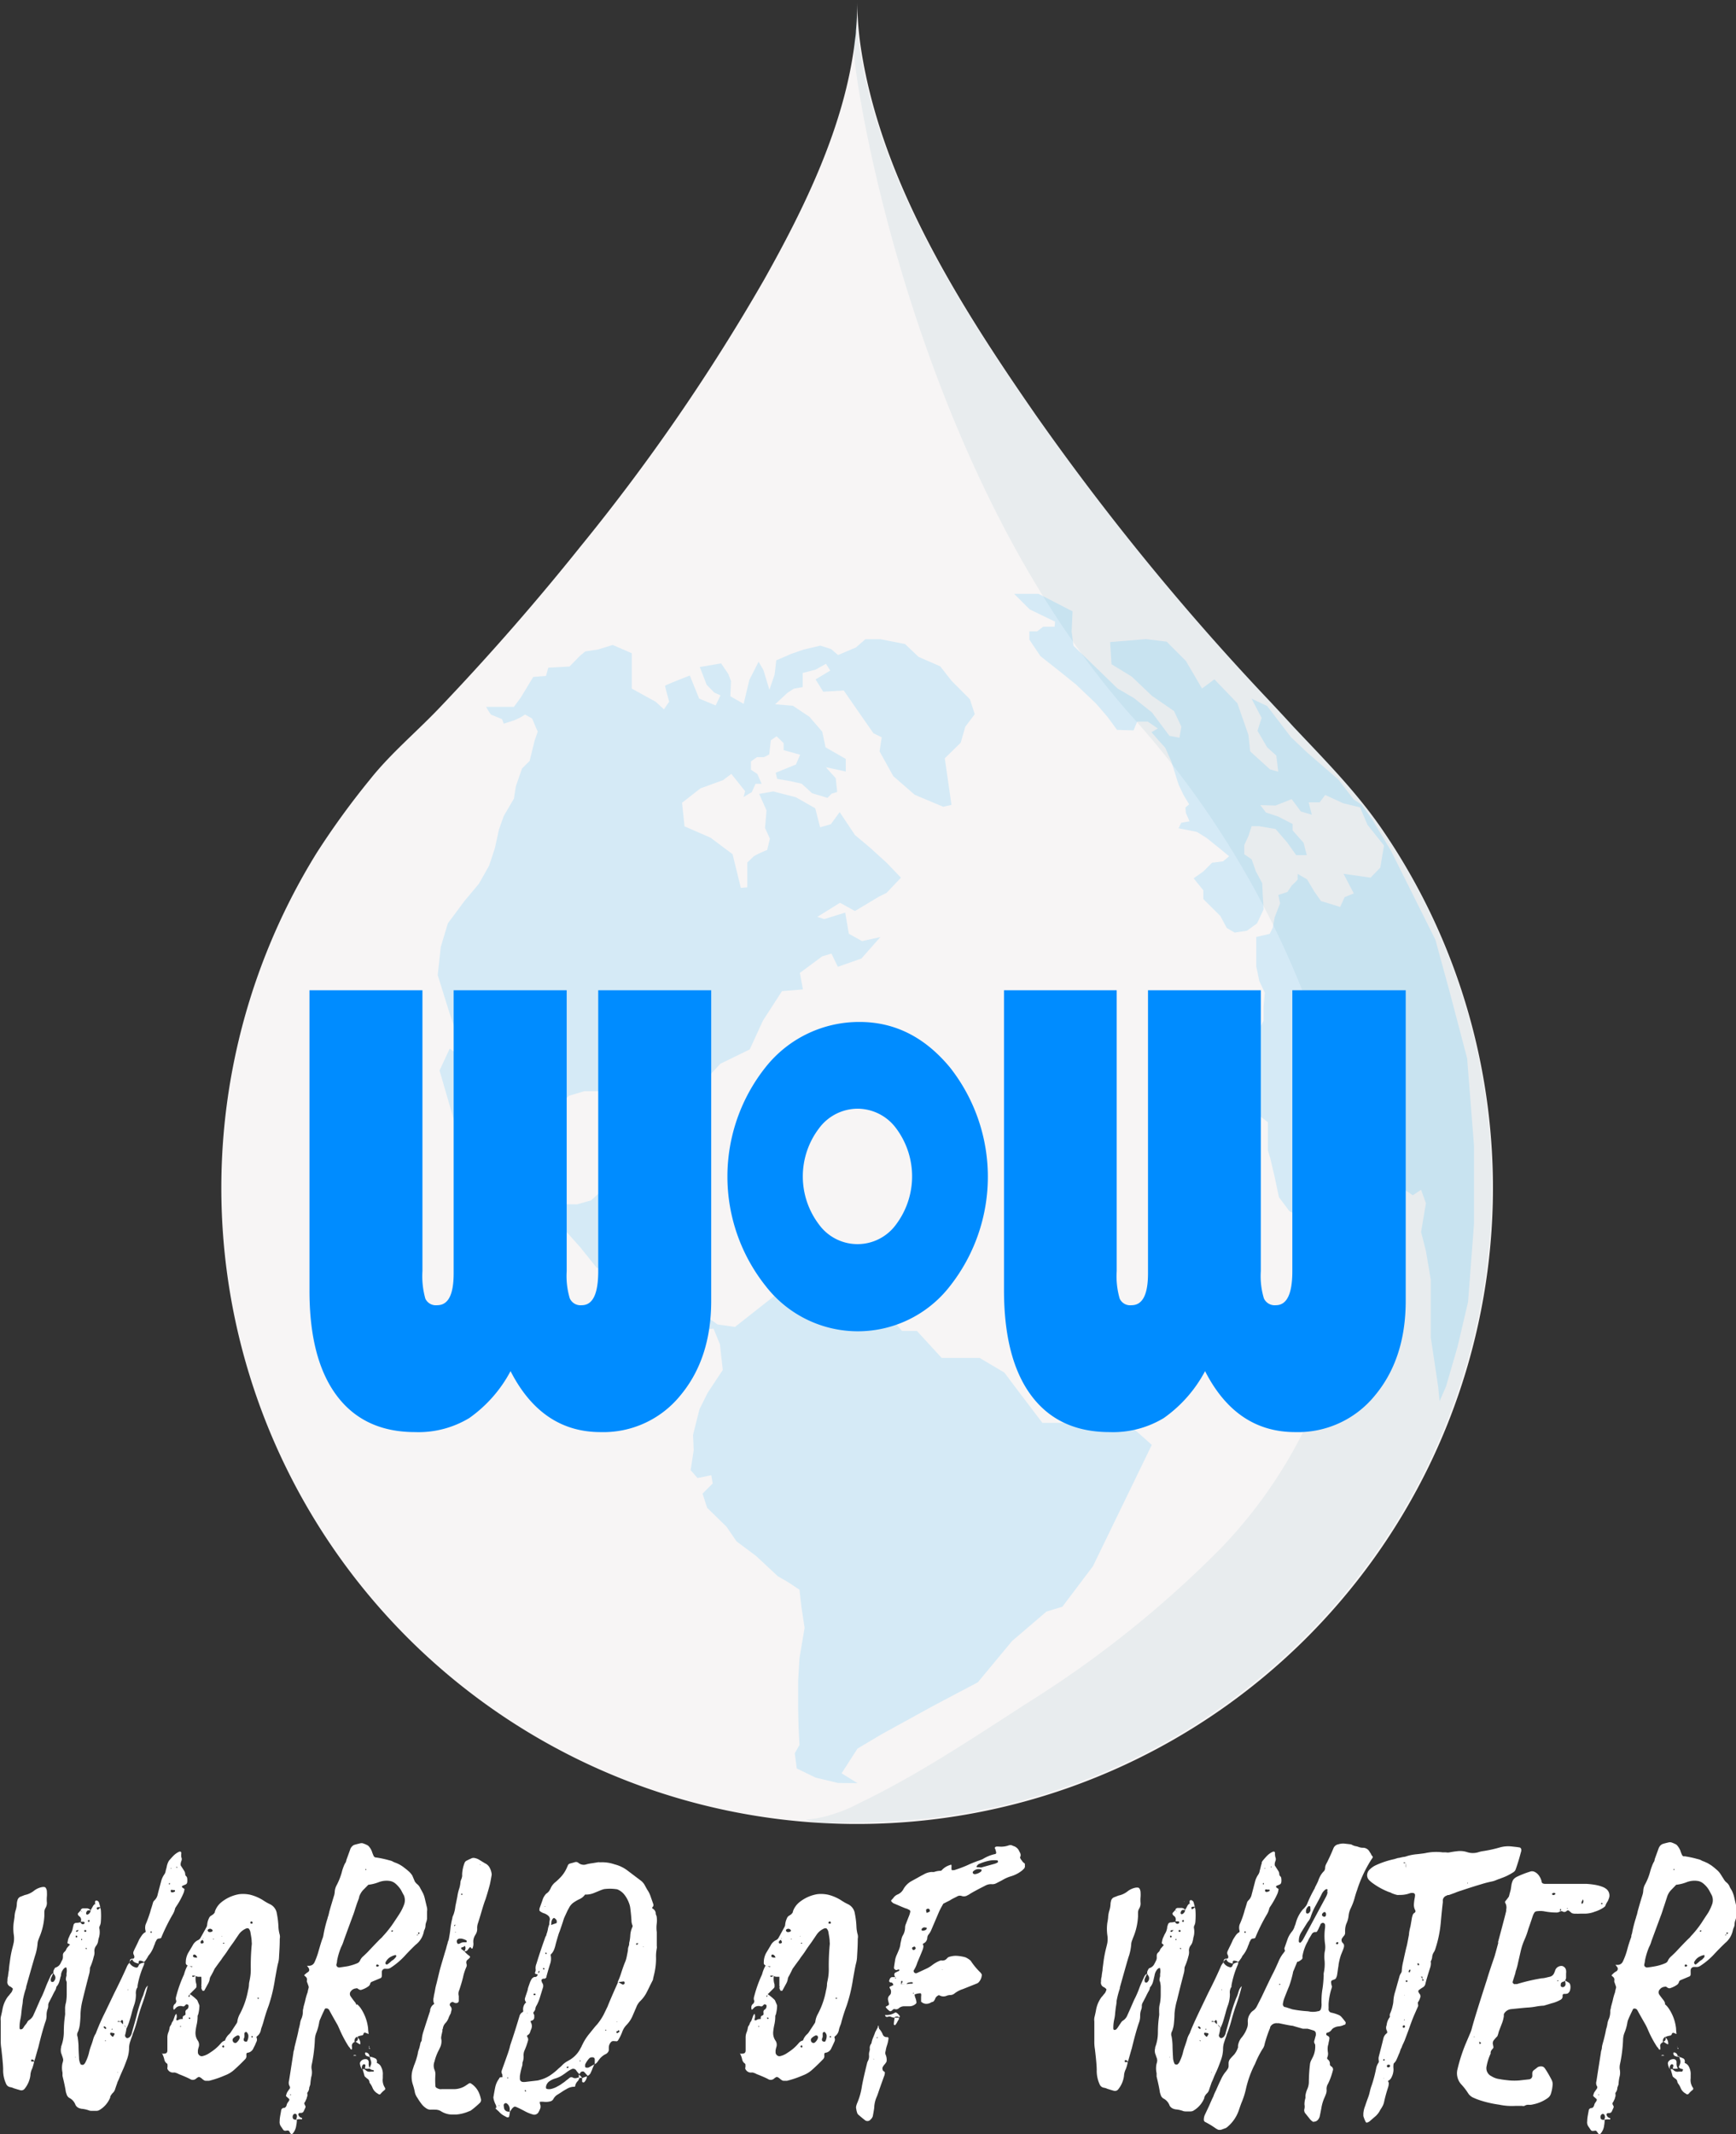 <svg id="Layer_1" data-name="Layer 1" xmlns="http://www.w3.org/2000/svg" viewBox="0 0 210.24 258.37"><rect x="0" y="0" width="210.24" height="258.37" fill="#333333" stroke="none"/><defs><style>.cls-1{fill:#f7f5f5;}.cls-2{fill:#00a4ff;opacity:0.14;}.cls-3{fill:#106a8e;opacity:0.07;}.cls-4{fill:#fff;}.cls-5{fill:#008cff;}</style></defs><title>WorldOfWaterLightRevision</title><path class="cls-1" d="M184.67,123.25a306.1,306.1,0,0,1-28.52-34.86C147,75.2,137.41,60.09,135,43.9a38.24,38.24,0,0,1-.42-5.45c0,1.16-.05,2.32-.16,3.48,0,.42-.08.84-.13,1.26-1.21,10.21-6.07,20.13-11,28.9a240.86,240.86,0,0,1-22.18,32.23q-8,10-16.89,19.34c-2.82,3-6.08,5.69-8.61,8.87a96.34,96.34,0,0,0-6.49,8.93,77,77,0,1,0,136.3,10.43,76.26,76.26,0,0,0-7.2-13.15c-3.13-4.6-7-8.49-10.8-12.52C186.53,125.24,185.6,124.25,184.67,123.25Z" transform="translate(-30.76 -38.22)"/><path class="cls-2" d="M134.61,254.09l-1.93-1.19,1.93-3,3-1.78,6.23-3.42,5.34-2.82,4.15-5,4.16-3.56,1.93-.59,3.7-4.9,7.13-14.69-3-2.67H157l-2.82-3.71-1.78-2.37-3-1.78h-4.6l-3-3.27H140l-1.78-2.07-2.23-1-2.07.89-4.38-.89H127L124.67,195l-4.9,3.86-2.11-.3-1.19-.85-2.41.22-1.78-.52-.82-.78-.4-.52v-2.59l.33-3.41-1.71-1.3-1-.45h-2.89l-.15-1.22,1.45-2.34.55-1.56-.14-2.22h-2.75l-1.15,1.37-1.26,1.15-1.71.48L98.82,184l-1.12-1.26-.77-2.63v-3.42l.48-2.48,1-2.15,1.26-1.19,1.86-.55H104l1.37,1.18,1,0,.33-1.22h3.08l1.41,1.33,1.59-.07.78,4,1,1.75,1.6.07-.08-4.52-.33-3.42L118,167l3.56-1.74,1.6-3.49,2.3-3.56L128,158l-.37-2,2.7-2,1.12-.34.78,1.6,2.85-1,2.3-2.6-2.22.49-1.6-.89-.44-2.56-2.53.78-.85-.26,2.75-1.71,1.81,1,2.9-1.74.92-.45,1.75-1.85-1.75-1.82-2-1.82-1.82-1.52-1.85-2.78L131.38,138l-1.3.37-.59-2.3-2.34-1.33-2.74-.71-1.71.3.89,2-.18,2.12.59,1.3-.33,1.37a14.07,14.07,0,0,0-1.6.74l-.81.78v3l-.78.07-1-4.08-2.67-2-3.15-1.37-.3-2.86,2.23-1.74,2.74-1,1-.75L121,134l-.19.71,1-.6.45-1,.74,0-.52-1.19-.78-.52,0-1,.74-.52h.85l.63-.33.19-1.71.7-.48.85.82,0,.85,2,.56-.51,1.18-2.45,1,.18.74,1.67.29,1.3.3,1.26,1.15,1.86.56.52-.52.66-.19-.18-1.67-1.19-1.33,2.41.52V130.1l-2.45-1.41-.4-1.89L128.79,125l-2-1.34-2.16-.18,1.49-1.38.78-.51,1.07-.19v-1.71l1.56-.4,1.26-.71.52.82-1.78,1.07.93,1.49,2.48-.15,2.08,3,1.52,2.18,1,.49-.26,1.7,1.66,3,2.6,2.26,3.45,1.45,1-.23-.81-5.64,1.93-1.89.55-1.93,1.15-1.52-.59-1.81L146,120.64l-1.37-1.75L142,117.74l-1.63-1.55-3-.59h-1.8l-1.15,1-2.17.92-.83-.72-1.31-.42-2,.47-1.48.51-1.86.8-.2,1.73-.63,1.83-.73-2.39-.58-1-1.12,2.2-.69,2.9-1.61-.92.08-1.84-.33-.86-.87-1.28-2.58.44.83,2.15.92.94.75.34-.58,1.22-2-.83L114.3,120s-3,1.16-3,1.25.5,1.92.5,1.92l-.64.92-1-.92-2.89-1.59,0-4.28-2.31-1-1.78.55-1.53.23-.63.51-1.29,1.32-2.57.14-.28,1-1.54.12-1.52,2.51L93,123.79H89.64a6,6,0,0,0,.58.94l1.34.55.21.55,1.35-.44.78-.38.45-.29.86.49s.64,1.57.67,1.55-.37,1.1-.37,1.1l-.61,2.48-.92.91-.75,2.17L93,134.9,91.77,137l-.58,1.63-.5,2.28L90,143l-1.23,2.19L87,147.31,85,150l-.86,2.86-.37,3.41,1.41,4.53,1.15,3.37.33,2-1.44-1-1.23,2.64,1.86,6.41,1.26-1.63.18,2.12.93,2.67,1.26,3.26,1.78,3,1.56,1,1.93,1.63.93.85h3.48l1.86,2.08,2,2.49,2.3.48,2.63,2.59,1.15,2.45,3,2.67,3,1,.44-1.63,1.63-.19.78,1.9.34,3.11-1.82,2.75-1,2-.78,3.11.08,1.86-.37,2.41.83.95,1.67-.34.17,1-1.23,1.23.56,1.72,2.34,2.28,1.22,1.78,2.38,1.78,2.63,2.45,1.17.67,1.44.95.23,2.05.39,2.56-.62,3.68-.16,2.72v3.45l.05,2.23.11,2.11-.57,1,.24,1.84,2.28,1.11,2.73.65Z" transform="translate(-30.76 -38.22)"/><path class="cls-3" d="M184.44,123a307,307,0,0,1-28.51-34.87C146.78,75,137.19,59.87,134.81,43.68a37,37,0,0,1-.42-5.46c0,1.17-.06,2.33-.16,3.49,0,.42-.08.84-.13,1.26-.39,3.26,7.12,52.57,34.26,82.56a111.37,111.37,0,0,1,24.31,45.21,57.42,57.42,0,0,1-14.09,54.95,129,129,0,0,1-23.44,18.72c-4.42,2.85-8.8,5.75-13.35,8.39-2.27,1.31-4.58,2.57-6.95,3.7a17,17,0,0,1-3.18,1.34,14,14,0,0,1-3.28.67c1.74.65,4.15.33,6,.33a76.95,76.95,0,0,0,63.66-120.32c-3.14-4.6-7-8.5-10.8-12.52Z" transform="translate(-30.76 -38.22)"/><path class="cls-4" d="M38.92,273.46l.07-.36a1.27,1.27,0,0,1,.13-.37c.07-.18.13-.29.15-.35a1.77,1.77,0,0,0,.31-.77c.05-.19.08-.32.09-.38A.35.35,0,0,1,40,271a1.87,1.87,0,0,0,.49-.07,1.18,1.18,0,0,0,.17.2.26.26,0,0,0,.27,0A.14.14,0,0,0,41,271a.12.12,0,0,0-.11-.13l-.36,0a.54.54,0,0,0-.06-.57h.06l-.06,0-.2-.17c-.1-.13-.12-.25,0-.35l.26-.29a.54.54,0,0,0,.2.22l0,0-.2-.24a.31.31,0,0,1,.33-.22l.48,0a.64.64,0,0,1,.4.24h-.29a.18.18,0,0,0-.15.09.39.39,0,0,0-.11.27q0,.11.09.15h.08a.58.58,0,0,0,.38-.53c.14-.25.23-.39.24-.42a.85.85,0,0,1,.31-.35c.07.09.09.1.06,0h-.08c0-.17,0-.27,0-.28s.09-.17.22-.11a.37.37,0,0,1,.26.24s.07.23.16.55l-.09,0a.15.15,0,0,0-.09,0c-.12,0-.2,0-.24.08s0,.14.09.25a.75.75,0,0,1,0,.15.82.82,0,0,1,0-.18.54.54,0,0,0,.31-.26l.08.26a9.28,9.28,0,0,1,0,1.48,1.3,1.3,0,0,1-.11.46.51.51,0,0,0-.06.37,2.35,2.35,0,0,1-.09,1.17,2.14,2.14,0,0,0-.07.37,1.25,1.25,0,0,1-.24.53,1,1,0,0,0-.2.75,1.4,1.4,0,0,1-.09.57,6.85,6.85,0,0,1-.39,1.19.52.52,0,0,0-.07.29,2.66,2.66,0,0,1-.11.68c-.32,1.22-.58,2.26-.79,3.13a8.18,8.18,0,0,0-.24,1.65c0,.08,0,.47-.07,1.16a3.86,3.86,0,0,1-.22.95.72.72,0,0,0-.06.66,9.65,9.65,0,0,1,.11,1.06q0,.48.06,1.47a1.72,1.72,0,0,0,.18.75.16.16,0,0,0,.15.09.36.36,0,0,0,.2,0,.73.73,0,0,0,.24-.28,5.59,5.59,0,0,0,.42-1.1,6.82,6.82,0,0,1,.26-.9,9.24,9.24,0,0,0,.29-.89,2.47,2.47,0,0,1,.29-.61,25.53,25.53,0,0,1,1.1-2.51l1.14-2.38c.57-1.13,1.06-2.16,1.48-3.1a1.65,1.65,0,0,1,.35-.57l0,0,.11.15a1.15,1.15,0,0,0,.61.4.26.26,0,0,0,.35-.11,1.67,1.67,0,0,1,.14-.27l0,0a1.23,1.23,0,0,1,.62-.19h0a2.32,2.32,0,0,0-.07.28,10.4,10.4,0,0,0-.77,2.51c0,.15,0,.24-.06.26a1.32,1.32,0,0,0-.14.78,3.89,3.89,0,0,1-.22,1.32c-.08.23-.19.56-.3,1s-.23.79-.29,1a5.83,5.83,0,0,1-.33.82.69.69,0,0,0-.42-.46,1,1,0,0,0,0-.18V283c0-.13,0-.2-.11-.22s-.13.05-.17.18a.87.87,0,0,0-.27-.07c-.07,0-.1,0-.08.09s0,0,.08,0l.09,0,.18,0c.13.17.22.27.28.28l.42.47a4.91,4.91,0,0,1-.17.85.32.32,0,0,0,.08.27.24.24,0,0,0,.27.09.57.57,0,0,0,.35-.31.73.73,0,0,0,.11-.27c0-.07.22-.76.57-2.06A17.42,17.42,0,0,1,48,280a2.14,2.14,0,0,0,.17-.46c.08-.23.13-.39.16-.46a1.24,1.24,0,0,1,.33-.49,21,21,0,0,1-.71,2.34c-.17.48-.36,1.08-.55,1.78a13.59,13.59,0,0,1-.57,1.76c0,.1-.14.38-.28.84a2.61,2.61,0,0,0-.16.94,4.11,4.11,0,0,1-.28,1.35c-.2.54-.35.93-.47,1.18l-.33.75a7.57,7.57,0,0,1-.33.77c0,.06-.12.34-.28.84a1,1,0,0,1-.31.48,1.75,1.75,0,0,0-.27.4c0,.07-.05.1,0,.09a3.1,3.1,0,0,1-1.3,1.54.72.72,0,0,1-.37.11l-.6,0a.9.9,0,0,1-.37-.07,3.53,3.53,0,0,0-.86-.18,1.67,1.67,0,0,1-.28-.08.84.84,0,0,1-.38-.29.76.76,0,0,1-.09-.18,1.53,1.53,0,0,0-.72-.77.75.75,0,0,1-.33-.46,2.87,2.87,0,0,1-.09-.28c-.07-.5-.21-1.14-.4-1.92,0,0,0-.1,0-.4a2.61,2.61,0,0,1,0-1.16.69.69,0,0,0,.05-.18.65.65,0,0,0,0-.39,2.41,2.41,0,0,0-.11-.33,2.52,2.52,0,0,0-.11-.31,1.56,1.56,0,0,1,0-.68l0-.09a5.08,5.08,0,0,0,.33-1.83,14,14,0,0,1,.15-2,2.18,2.18,0,0,0,0-.39,3.94,3.94,0,0,0,0-.4c0-.36.09-.62.12-.77a6,6,0,0,0,.08-1c0-.57,0-.86,0-.88s0-.26,0-.48c0,0,0-.14-.09-.29a1.1,1.1,0,0,1,0-.28,2.92,2.92,0,0,1,.07-.29,1.43,1.43,0,0,1,0-.29,1.41,1.41,0,0,0,0-.59c0-.09-.08-.12-.16-.09l-.15.11a1.43,1.43,0,0,0-.35.68c0,.08,0,.21-.09.4a2.5,2.5,0,0,1-.09.37,1.61,1.61,0,0,1-.39.77v0a1.66,1.66,0,0,1-.11.38,7.35,7.35,0,0,0-.38.72l-.39.75a.79.79,0,0,0-.11.35,1.12,1.12,0,0,1-.07.49,2,2,0,0,0-.13.75,2.09,2.09,0,0,1-.16.85c-.23.69-.52,1.72-.85,3.09-.08.24-.2.69-.38,1.32a3.27,3.27,0,0,1-.13.35q0-.23-.24-.24c-.08,0-.11,0-.11.11s0,.13.09.13l.28,0a7.23,7.23,0,0,1-.24.85,2.06,2.06,0,0,0-.22.84,3.25,3.25,0,0,1-.7,1.61.5.5,0,0,1-.53.17l-.38-.11-.42-.13a1.45,1.45,0,0,0-.41-.13.66.66,0,0,1-.51-.42,3.9,3.9,0,0,1-.35-1.72c0-.44-.08-1.28-.22-2.53a5.34,5.34,0,0,1-.07-1c0-1,0-1.77,0-2.36a1.36,1.36,0,0,1,0-.4c0-.08.1-.4.2-.94a3.68,3.68,0,0,1,.68-1.61,1.85,1.85,0,0,0,.22-.26l.22-.27a2.38,2.38,0,0,0,.11-.26.17.17,0,0,0,0-.2l-.22-.18a.59.59,0,0,1-.4-.7c0-.16,0-.35.07-.57a7.73,7.73,0,0,1,.11-.77c0-.21.06-.63.15-1.28a12.53,12.53,0,0,1,.31-1.52c.09-.36.13-.55.13-.57a3,3,0,0,0,0-.88,5.48,5.48,0,0,1,0-1.56q.06-.37.09-.6a3,3,0,0,1,.15-.85,2.86,2.86,0,0,0,.13-.77s0-.16.07-.38a.62.62,0,0,1,.44-.48l.46-.18a2.62,2.62,0,0,0,1.15-.55,2.29,2.29,0,0,1,1-.42h.19a.27.27,0,0,1,.22.16.85.85,0,0,1,.11.46,3.41,3.41,0,0,1,0,.5,4,4,0,0,0,0,.77,1.19,1.19,0,0,1-.18.67,1,1,0,0,0-.13.46c0,.23,0,.39,0,.48a7.52,7.52,0,0,1-.6,2.58c-.07.19-.12.3-.13.35a1.34,1.34,0,0,0-.09.4,6.19,6.19,0,0,1-.31,1.51c.06-.22-.3,1-1.08,3.77a.1.1,0,0,1,0,.06v.05a9.17,9.17,0,0,0-.39,1.49,4.39,4.39,0,0,1-.09.73q-.06.48-.09.75a5.58,5.58,0,0,1-.11.77,4.67,4.67,0,0,0-.11,1.08c0,.16.07.22.18.19a.38.38,0,0,0,.17-.06,1,1,0,0,0,.13-.16c0,.05,0-.06.23-.33s.23-.35.26-.39a.8.8,0,0,1,.22-.2,1.35,1.35,0,0,0,.53-.68c.06-.12.31-.68.75-1.7.1-.22.16-.33.17-.35.15-.29.32-.71.53-1.25.1-.28.29-.7.55-1.26a.91.91,0,0,1,.37-.44c-.14.33-.24.53-.28.62a.47.47,0,0,0,0,.37c0,.06.06.09.13.09a.2.2,0,0,0,.24-.11.57.57,0,0,0,0-.79l-.09-.18c0-.12,0-.17,0-.17s0-.11.15-.36a.21.21,0,0,1,.13-.13,1,1,0,0,0,.62-.57.39.39,0,0,0,.06-.13.56.56,0,0,0,.07-.13.78.78,0,0,0,.13-.44c0-.05,0-.14,0-.29a.54.54,0,0,1,.18-.33l.13-.13a1.47,1.47,0,0,0,.11-.22,1,1,0,0,1,.13-.2l.31-.35,0,0ZM36.68,279c0,.06,0,.09,0,.09l0-.07Zm3.15,8.25.06.05,0-.09Zm.13-14.7a.13.13,0,0,0,0,.18c0,.07.09.07.13,0a.12.12,0,0,0,0-.16l-.07,0Zm.39-.66h-.28s0,0-.07.07,0,.12,0,.13.07,0,.08,0a1.81,1.81,0,0,0,.22-.2Zm.33,1.06c-.07,0-.1,0-.08.09s0,.06,0,.06.11,0,.11-.09Zm.42-1.08c-.07,0-.12,0-.13.07s0,.14.09.15a.12.12,0,0,0,.15-.09C41.23,271.93,41.19,271.89,41.1,271.87Zm.09,2.18s-.07,0-.07,0,0,.11.07.11l.09,0C41.29,274.09,41.26,274.05,41.19,274.05Zm.42-3.35a.14.14,0,0,0-.18,0c-.06.06,0,.11,0,.16s.11,0,.16,0Zm0-2.26,0-.07,0,.05Zm1.71,15.14a.29.29,0,0,0,0,.09l.13.13c.06.06.11.05.16,0a.08.08,0,0,0,0-.09.37.37,0,0,0-.2-.18S43.32,283.56,43.32,283.58Zm.18,1.61,0,.13h.07l0-.07Zm1-.38-.07,0,.16-.24c.07-.13.05-.21-.07-.22l-.29-.05a.11.11,0,0,0-.13.09.51.51,0,0,0,0,.09,1,1,0,0,0,.33.33Zm-.16-1-.06.05,0,.06a.08.08,0,0,0,.09,0v-.09Zm.22,3.28v.05s0,0,0,0Zm.42,1.94v.09l.07,0Zm.29-5.46.11-.26,0,0c0,.14-.06.24-.07.31Zm.94-4.45.07,0,0-.06-.07,0Zm.27-3.36,0-.18a.3.3,0,0,1,.35-.24v0c-.32.29-.46.43-.41.42Zm.37-.42c.13,0,.19-.12.18-.22s0-.11-.09-.29a.47.47,0,0,1,0-.37c.06-.15.17-.38.33-.7s.26-.55.33-.71a6.9,6.9,0,0,1,.38-.59,1.12,1.12,0,0,1,.35-.31q.09,0,.06-.18a1.4,1.4,0,0,1,0-.75,15.73,15.73,0,0,0,.57-1.56,4.93,4.93,0,0,1,.15-.5l.16-.53a.64.64,0,0,1,.06-.18,1.49,1.49,0,0,1,.11-.15,1.33,1.33,0,0,0,.42-.75c.07-.29.21-.8.4-1.52a2.52,2.52,0,0,1,.39-.88,1,1,0,0,0,.16-.35c0-.09.07-.27.13-.53a2.29,2.29,0,0,1,.15-.53l0,0h0a1.74,1.74,0,0,1,.13-.26c.24-.28.43-.49.58-.64a2.5,2.5,0,0,1,.63-.44c.19-.07.29,0,.29.18a1.6,1.6,0,0,0,0,.48.53.53,0,0,1,0,.46,1.08,1.08,0,0,0-.06.2.73.73,0,0,0,0,.38c-.07-.14.07.08.42.63a.76.76,0,0,1,.11.38.36.36,0,0,0,.13.26.38.38,0,0,1,.11.24,2,2,0,0,1,0,.49.34.34,0,0,1-.16.24l-.35.15c-.17.08-.17.17,0,.29,0,0,.06.05.18.11l0,0a1.59,1.59,0,0,1-.14.57,9.41,9.41,0,0,1-.83,1.52,2.31,2.31,0,0,0-.16.26,2.41,2.41,0,0,1-.33.8,23.57,23.57,0,0,0-1.34,2.72c0,.08-.11.12-.24.14a.37.37,0,0,0-.37.24l-.07.13-.07.13c0,.11-.1.26-.17.47a3.46,3.46,0,0,1-.69,1.16q.08-.06-.24.42a1.08,1.08,0,0,1-.26.29h0a.83.83,0,0,0-.46-.16.16.16,0,0,0-.18.18l0,.17,0,0a1.89,1.89,0,0,1-.38-.11.64.64,0,0,1-.42-.48Zm1.83,3.06v0Zm.46-6.32q-.09-.09-.15,0a.06.06,0,0,0,0,.09q.09.09.15,0Zm2.18-5.9c-.07,0-.1,0-.09.11s0,.07,0,.07.11,0,.11-.09Zm.18-1.8h-.07l0,.07.07,0ZM51.6,267c-.15,0-.2.07-.15.2a.13.13,0,0,0,.13.11.64.64,0,0,0,.37-.11.06.06,0,0,0,0-.06c0-.08,0-.11-.11-.11l-.18,0Zm.59-2.77s0,0-.06,0,0,.11.06.11l.05-.06Z" transform="translate(-30.76 -38.22)"/><path class="cls-4" d="M50.37,286.84l.2,0c.29,0,.44-.08.46-.35v-.6c0-.42,0-.75,0-1a1.65,1.65,0,0,1,.13-.66,2.19,2.19,0,0,0,.13-.48.71.71,0,0,1,.09-.27.74.74,0,0,0,.16-.3.76.76,0,0,1,.17-.29c.12-.32.19-.51.2-.55a.79.79,0,0,1,.2-.33l0,0a.88.88,0,0,1,0,.64.13.13,0,0,0,0,.08c0,.06.09.09.15.07a.73.73,0,0,0,.18-.09.85.85,0,0,1,.46-.06H53l-.11,0v-.2a.23.23,0,0,1,.17-.22c.15-.06.2-.15.16-.29v-.11a.32.32,0,0,1,.15-.33.44.44,0,0,0,.22-.39c0-.12,0-.19-.13-.22a.16.16,0,0,0-.18,0l-.13.13a.25.25,0,0,1-.26.09.84.84,0,0,0-.75.11s0,0-.2.2-.1.06-.18,0a.12.12,0,0,1,0-.09.54.54,0,0,1,.26-.57l0,0,.07-.17c0-.08.06-.14,0-.18a.78.78,0,0,1,0-.48,15.57,15.57,0,0,1,.86-2.47,1.91,1.91,0,0,0,.11-.26,4.52,4.52,0,0,1,.44-1.08l.42.22c.1,0,.14,0,.13-.07a.1.1,0,0,0-.09,0s-.2,0-.46-.11a.31.31,0,0,1-.24-.35,2.39,2.39,0,0,1,.28-1.15l.55-.92a1.39,1.39,0,0,1,.68-.66.68.68,0,0,0,.29-.29l.71-1.28a.76.76,0,0,0,.08-.28,2.13,2.13,0,0,1,.2-.75.7.7,0,0,1,.22-.31,3.33,3.33,0,0,0,.33-.22,2.35,2.35,0,0,0,.18-.22.25.25,0,0,1,0-.09,2.47,2.47,0,0,1,.82-1.16,4.69,4.69,0,0,1,2.13-.95,4.09,4.09,0,0,1,1.34.07,5.37,5.37,0,0,1,1.54.66,6.28,6.28,0,0,0,.84.48,1.49,1.49,0,0,1,.84,1.15,10.09,10.09,0,0,1,.19,1.56,4.18,4.18,0,0,0,.16,1,1.23,1.23,0,0,1,0,.48c0,.93-.06,1.67-.09,2.25a3.1,3.1,0,0,1-.13.77c-.09.35-.2,1-.35,1.82a18.94,18.94,0,0,1-.77,3.24,20.88,20.88,0,0,0-.66,2.07l-.15.46a2.05,2.05,0,0,0-.14.46,1.2,1.2,0,0,1-.46.73.14.14,0,0,0-.06.17.57.57,0,0,1,0,.47s-.08.17-.19.44l-.18.35a.89.89,0,0,1-.73.57.16.16,0,0,0-.13.13,1.68,1.68,0,0,0,0,.2.53.53,0,0,1-.16.46,23.94,23.94,0,0,1-1.25,1.21,3.47,3.47,0,0,1-1.17.73,12,12,0,0,1-1.93.66l-.4,0a.39.39,0,0,1-.26-.09,1.26,1.26,0,0,1-.2-.15.8.8,0,0,0-.2-.15.28.28,0,0,0-.35,0l-.13.09a.35.35,0,0,1-.11.09.59.59,0,0,1-.66,0c-.24-.13-.63-.3-1.17-.52a1.49,1.49,0,0,1-.26-.11,1.16,1.16,0,0,0-.27-.11.53.53,0,0,0-.28-.05.72.72,0,0,1-.69-.31.34.34,0,0,1-.06-.35,1.46,1.46,0,0,1,0-.17c0-.14,0-.22-.09-.27a.74.74,0,0,1-.3-.48,2.72,2.72,0,0,0-.33-.82Zm2.29-3.35s0,0-.09,0l0,.09C52.68,283.59,52.7,283.56,52.66,283.49Zm.66-.33v0l0,0Zm4.77,2,0,.11H58a1.74,1.74,0,0,1,.53-.81,1.38,1.38,0,0,0,.24-.31l.66-1a.52.52,0,0,0,.07-.18,2.54,2.54,0,0,1,.3-.92,9.76,9.76,0,0,0,1-2.88,3.35,3.35,0,0,0,.11-.62c0-.32.08-.53.09-.64a6,6,0,0,0,.13-1.36,27.07,27.07,0,0,1,.11-2.84,1.34,1.34,0,0,0,0-.4c0-.39-.09-.78-.15-1.16a.86.86,0,0,0-.2-.44.17.17,0,0,0-.17-.05l-.09,0a2.11,2.11,0,0,0-.93.71l-.68,1c-.28.38-.5.69-.66.94s-.22.33-.4.58a6.43,6.43,0,0,0-.39.55s-.29.38-.82,1.12l0,0a10,10,0,0,1-.49.94.82.82,0,0,0-.11.35,1.77,1.77,0,0,1-.2.53l-.46.84s-.06,0-.13,0-.1,0-.11-.06a1.55,1.55,0,0,1-.11-.27l0-.06a.12.12,0,0,0,0-.16,8.23,8.23,0,0,0,0-1.14l0,0-.35,0a.68.68,0,0,1-.35-.11l-.38-.05a0,0,0,0,0,0,.05.06.06,0,0,0,0,.08s0,.05.07.05a.91.91,0,0,0,.35-.16,2.11,2.11,0,0,0,.07,1.06l0,.18a.31.31,0,0,1-.07.26l-.75.75-.08.15c-.09.09-.11.14,0,.16s.08-.05.09-.16l0-.17a5.2,5.2,0,0,1,.77.61.67.67,0,0,1,.18.22c0,.05.1.23.22.55a4.3,4.3,0,0,1-.16,1.13.27.27,0,0,0-.06.19,4.65,4.65,0,0,1-.11,1,6.69,6.69,0,0,0-.13.77,1.71,1.71,0,0,0,0,.49,1.58,1.58,0,0,0,.24.64.9.9,0,0,1,.13.83,2.7,2.7,0,0,0-.09.38.84.84,0,0,0,0,.19.46.46,0,0,0,.18.42.43.43,0,0,0,.39.09,2.4,2.4,0,0,0,.8-.35l.33-.22a5.41,5.41,0,0,0,1.1-1,.94.94,0,0,1,.48-.31Zm-4.47-2.66s0,0,0,0,0,.12.07.13.11,0,.11-.08S53.7,282.46,53.62,282.48Zm1.1-7.29-.06,0-.13-.24a.34.34,0,0,0-.16-.11c-.13-.06-.2,0-.22.11s0,.15.07.18l.17.06.29,0Zm.38-2a.19.19,0,0,0,0,.27.19.19,0,0,0,.18,0c.13,0,.18-.12.13-.22a1.74,1.74,0,0,1-.13-.26l.13-.14-.07,0,0,.18A.49.49,0,0,0,55.1,273.21Zm1-1.47a.24.24,0,0,0-.16.09.13.13,0,0,0,0,.17c.06.08.1.11.13.11a.49.49,0,0,0,.44-.11v-.09A.35.35,0,0,0,56.07,271.74Zm.48,1.27.05,0,0-.09-.07,0a.15.15,0,0,0,0,.06Zm1-.37h.07l0-.07Zm.29,13.43a.14.14,0,0,0,0-.18c0-.07-.09-.09-.15,0s-.09.08,0,.15l.07.07Zm0-12.55s.05,0,.05,0,0-.13-.09-.11l-.07.06C57.76,273.51,57.8,273.54,57.87,273.52Zm1.92,11.33a.21.21,0,0,0-.18-.22h-.09a1.47,1.47,0,0,0-.48.31.33.33,0,0,0-.09.36.31.31,0,0,0,.26.24.24.24,0,0,0,.2-.05,1.19,1.19,0,0,0,.38-.55Zm.57-.26a.73.73,0,0,1-.09.46v.09c0,.15.09.23.26.24a.12.12,0,0,0,.16-.06,1.25,1.25,0,0,0,.15-.55.59.59,0,0,0-.13-.44q-.1-.18-.24-.09a.18.18,0,0,0-.11.15Zm.9-13.75a.16.16,0,0,0-.18.08c0,.12,0,.18.16.18a.1.1,0,0,0,.11-.11A.16.16,0,0,0,61.26,270.84Zm.11,14c0-.09,0-.13-.09-.13a.05.05,0,0,0-.06.06c0,.07,0,.11.09.11Zm0-2.67a1.57,1.57,0,0,1-.06-.28c0-.08.05-.07.06,0h-.06a.25.25,0,0,1,.06.24Zm.58-2.13a.08.08,0,0,0,0,.07c0,.07,0,.1.11.08l.07-.06C62.1,280.09,62.05,280.06,62,280.08Z" transform="translate(-30.76 -38.22)"/><path class="cls-4" d="M74,280.85a2.61,2.61,0,0,1,.44.48,5.43,5.43,0,0,1,.9,2.45s0,.24.07.68v0L75,284.3a.17.17,0,0,0-.22.14c0,.11-.11.18-.2.19a2.38,2.38,0,0,0-.66.2h0a.54.54,0,0,0-.22.53v.07a.48.48,0,0,0-.31.59l0,.18a.14.14,0,0,1,0,.09.12.12,0,0,1-.17,0l-.09-.16a1.4,1.4,0,0,1-.24-.31h0a14.36,14.36,0,0,1-1-1.91c-.09-.21-.17-.38-.24-.53-.27-.47-.61-1.06-1-1.78a.44.44,0,0,0-.28-.24c-.08,0-.13,0-.18,0s-.13.12-.13.15c-.22.46-.38.81-.48,1.06a1.66,1.66,0,0,0-.18.57,6,6,0,0,1-.35,1.21,2.57,2.57,0,0,0-.16.86,18.44,18.44,0,0,1-.37,2.93,1.44,1.44,0,0,0,0,.68,1.93,1.93,0,0,1-.07.86,8.2,8.2,0,0,0-.11.88,3.4,3.4,0,0,1-.13.37l0,0a1,1,0,0,1-.22.62.23.23,0,0,0,0,.19v.18a.66.66,0,0,1-.07.2s0,.14-.11.31a.84.84,0,0,1-.15.3.23.23,0,0,0,0,.27.45.45,0,0,0,.09.17.51.51,0,0,1,0,.18l-.2.44a.35.35,0,0,1-.31.22l-.18,0c-.17.06-.22.17-.13.31a.54.54,0,0,0,.35.29s.07,0,.07.06,0,.13-.13.11a1.32,1.32,0,0,0-.57.05c0-.18.06-.27.06-.29a.92.92,0,0,0,0-.26.23.23,0,0,0-.18-.16.25.25,0,0,0-.22.07.48.48,0,0,0-.11.26c0,.24.07.36.33.38l.18,0c0,.42-.07.65-.07.68a1.88,1.88,0,0,1-.35.9c-.13.21-.27.21-.42,0a.19.19,0,0,1,0-.08l-.07-.07a.2.2,0,0,0-.24-.11l-.09,0c-.2.06-.34,0-.42-.11l-.22-.33a.92.92,0,0,1-.2-.72c0-.4.11-.82.18-1.28a.35.35,0,0,1,.33-.31s.07,0,.09,0l.15-.13a.73.73,0,0,0,.11-.27.89.89,0,0,1,.13-.26,1.4,1.4,0,0,0,.16-.24.21.21,0,0,0,0-.18l-.35-.31a.15.15,0,0,1,0-.19,1.28,1.28,0,0,1,.09-.27,3.5,3.5,0,0,1,.33-.48.3.3,0,0,0,0-.27.83.83,0,0,1-.09-.66c.3-1.9.47-3,.53-3.39a1.13,1.13,0,0,1,.07-.33,1.65,1.65,0,0,0,.06-.33c.05-.22.14-.58.27-1.1s.2-.83.24-1.1a7.12,7.12,0,0,0,.18-.77,1.82,1.82,0,0,1,.17-.55,2.27,2.27,0,0,0,.16-.86,1.15,1.15,0,0,1,.06-.37c0-.18.13-.5.24-1a6.31,6.31,0,0,1,.27-.92c0,.09,0-.08.11-.49a.38.38,0,0,0,0-.28c-.15-.43-.21-.58-.18-.47a.52.52,0,0,1,0-.28.45.45,0,0,0-.13-.35l-.22-.2,0,0A2.08,2.08,0,0,1,68,277c.24-.14.27-.33.11-.58l-.17-.22,0,0,.28,0a.72.72,0,0,0,.62-.41,8.71,8.71,0,0,0,.48-1.3c.24-.84.41-1.4.53-1.68a2.57,2.57,0,0,0,.09-.39,15.06,15.06,0,0,1,.5-2c0-.09.07-.21.11-.38s.08-.32.09-.39c.19-.68.38-1.3.55-1.87a1.86,1.86,0,0,0,.11-.58,2,2,0,0,1,.18-.66,7.89,7.89,0,0,0,.66-1.62,5.13,5.13,0,0,1,.24-.75,2.28,2.28,0,0,1,.27-.53l0,0,.07-.28.44-1.21a.85.85,0,0,1,.18-.34.82.82,0,0,1,.3-.24c.18-.06.43-.12.75-.2a.81.81,0,0,1,.31,0,3.67,3.67,0,0,1,.53.22.67.67,0,0,1,.22.18,1.91,1.91,0,0,1,.35.59,4.52,4.52,0,0,0,.22.56.33.33,0,0,0,.31.17,13,13,0,0,1,1.54.33,2.6,2.6,0,0,1,.37.11,2.09,2.09,0,0,0,.44.2,4.29,4.29,0,0,1,.44.2,4.82,4.82,0,0,1,.42.26c.29.22.5.38.62.49a2.51,2.51,0,0,1,.53.59L81,266a1.71,1.71,0,0,0,.25.29,1.34,1.34,0,0,1,.41.52l.29.53a2.88,2.88,0,0,1,.24.64c.22.93.32,1.34.29,1.23a1.36,1.36,0,0,1,0,.4c0,.34,0,.63,0,.88a2.27,2.27,0,0,1-.08.37,1.37,1.37,0,0,0-.11.47,1.2,1.2,0,0,1-.11.48.73.73,0,0,0-.09.26,2.66,2.66,0,0,1-1,1.59c-.5.48-.91.9-1.23,1.25a8.94,8.94,0,0,1-1.78,1.52.78.78,0,0,1-.55.13l-.2,0A.41.41,0,0,0,77,277s0,.11,0,.2v.19c0,.17-.06.27-.17.31l-1,.42a.34.34,0,0,0-.24.26.55.55,0,0,1-.22.31,2.8,2.8,0,0,1-.79.4.35.35,0,0,1-.29,0l-.11-.06-.13-.09a.19.19,0,0,0-.17,0,.81.81,0,0,0-.6.31.5.5,0,0,0-.06.64,8.47,8.47,0,0,0,.52.7.89.89,0,0,1,.18.35v0Zm-8.65,12.94v0Zm.59-1.94s0,0,.07,0l0-.06C65.86,291.77,65.85,291.79,65.9,291.85Zm.6.93-.07,0,.07,0Zm1.34-16.6c0,.08,0,.08,0,0h0Zm7.51-9.81-.69.7a2.29,2.29,0,0,0-.44.77c0,.15-.11.38-.22.68s-.18.55-.24.71c-.12.4-.22.7-.31.92-.76,2.06-1.14,3.1-1.14,3.13a4.47,4.47,0,0,1-.27.64,8.25,8.25,0,0,0-.5,1.67q0,.2-.09.48a.34.34,0,0,0,.31.33h.09c.7-.1,1.09-.16,1.16-.19a6.09,6.09,0,0,0,1-.33.64.64,0,0,0,.33-.36,1.48,1.48,0,0,1,.28-.39c.35-.32.61-.57.77-.75.71-.75,1.18-1.24,1.43-1.48a1.45,1.45,0,0,0,.27-.28,12.77,12.77,0,0,0,1.38-1.76l.38-.57c.16-.24.28-.43.37-.58a5.82,5.82,0,0,0,.42-.88,1.53,1.53,0,0,0,0-1.14c-.14-.25-.25-.46-.33-.62a3.28,3.28,0,0,0-.77-.88,1.4,1.4,0,0,0-.62-.26,2.64,2.64,0,0,0-1.34.15,5,5,0,0,1-1.24.31Zm-1.63,20.71h.15s0,0,0,0a.25.25,0,0,0-.37,0h0Zm-.24,0h0Zm.46-2.27a.94.94,0,0,1,.42.82,0,0,0,0,1,0,.06l-.08,0a2.75,2.75,0,0,1-.49-.31v0l.16-.09a.3.3,0,0,0,.11-.26s0-.11,0-.27Zm-.09,2.25h0Zm.7,1.69a2,2,0,0,1-.24-.7.37.37,0,0,1,.09-.27.69.69,0,0,1,.57-.28.35.35,0,0,1,.4.33V288a1.1,1.1,0,0,0,.15.64l0,0a2.08,2.08,0,0,1-.61,0,3.4,3.4,0,0,0,.06-.35.12.12,0,0,0-.08-.15.2.2,0,0,0-.18,0,.53.53,0,0,0-.15.22,1.41,1.41,0,0,0,0,.46Zm1-1.54a2.11,2.11,0,0,1,.69.24.51.51,0,0,1,.11.16.68.68,0,0,1,0,.35h0a.9.9,0,0,1,.55.53,1.74,1.74,0,0,1,.18.94c0,.22,0,.35,0,.38a1.66,1.66,0,0,0,.24,1.12c.07.12.07.21,0,.29a3.14,3.14,0,0,0-.49.46c-.08.12-.2.13-.35,0a1.39,1.39,0,0,1-.64-.7,2.25,2.25,0,0,0-.28-.51.47.47,0,0,1-.11-.26.51.51,0,0,0-.29-.37,1.14,1.14,0,0,0-.15-.14.35.35,0,0,1-.16-.22s-.07-.27-.22-.77v0l.09,0h.11l.16.11a.65.65,0,0,0,.57.2,2,2,0,0,1,.46,0v0L76,289q.1-.15-.09-.18a.55.55,0,0,1-.4-.22l0,0c.09-.22.14-.35.16-.38a.81.81,0,0,0,0-.55,3.23,3.23,0,0,1-.13-.46ZM75,288.55a1.88,1.88,0,0,1-.22.24A1.88,1.88,0,0,0,75,288.55ZM74.77,266l0,0v0Zm.42,21.13a.37.37,0,0,1-.22-.31c0-.08,0-.13.11-.13a.49.49,0,0,1,.38.27l.08.28,0,0Zm-.09-22.64s0,0-.06,0-.05.09,0,.11l.07,0Zm.07,20.75,0,0,0,0Zm0,0,.05.06,0,0Zm.16-.77v0Zm.11,1.47a1.41,1.41,0,0,1,0,.18l0,0C75.51,286,75.49,286,75.48,285.91Zm0,.18c.09,0,.12.06.11.13s0,0-.07,0a.15.15,0,0,1,0-.17Zm1.14-10a.13.13,0,0,0-.06-.07c-.12,0-.18,0-.2.11s0,.1.09.13S76.7,276.25,76.64,276.12Zm1.15-.13a2.83,2.83,0,0,0,.33-.27,1.69,1.69,0,0,1,.35-.26l.2-.2a.83.83,0,0,0,.11-.15.16.16,0,0,0,0-.18.14.14,0,0,0-.18,0,1.12,1.12,0,0,0-.35.13,1.44,1.44,0,0,0-.64.55.52.52,0,0,0-.09.17.21.21,0,0,0,0,.18.18.18,0,0,0,.15.09Zm.62-4c0-.08-.06-.11-.14-.06a.07.07,0,0,0-.06.06c0,.08.06.1.13.07Zm3.21.29,0,0c0-.09,0-.13-.09-.11a.05.05,0,0,0-.06,0l0,.29a.12.12,0,0,0-.15,0s0,.07,0,.07.1,0,.11-.11Z" transform="translate(-30.76 -38.22)"/><path class="cls-4" d="M84.22,284.63v.05a.86.86,0,0,0,0,.48,1.75,1.75,0,0,1-.2,1c-.07.16-.13.28-.17.35a6,6,0,0,0-.47,1.28,1.35,1.35,0,0,0,0,1,1.36,1.36,0,0,1,.11.58,9.31,9.31,0,0,0,0,1.36.27.27,0,0,0,.13.24,1.35,1.35,0,0,0,.38.16,1,1,0,0,0,.28,0l1.56,0a2.34,2.34,0,0,0,.49-.07,2.45,2.45,0,0,0,.88-.39l.33-.22a.21.21,0,0,1,.26,0,2.54,2.54,0,0,1,1,1.21,4.19,4.19,0,0,1,.2.66.48.48,0,0,1-.11.46,10.94,10.94,0,0,1-1.12.95l-.27.11a4.93,4.93,0,0,1-1.52.37h-.39a2.58,2.58,0,0,1-1.45-.42,1.25,1.25,0,0,0-.66-.17,5.22,5.22,0,0,0-.58,0,.87.87,0,0,1-.46-.13,2.43,2.43,0,0,1-.53-.44,7.07,7.07,0,0,1-.61-.88,1.76,1.76,0,0,1-.29-.61,6.87,6.87,0,0,0-.24-.95,3,3,0,0,1,0-1.94c.07-.22.11-.33.11-.35a8.89,8.89,0,0,0,.48-1.5q0-.17.18-.66c.07-.27.12-.5.15-.66,0,0,.06-.08.14-.26h0a4.19,4.19,0,0,1,.22-1.12s.25-.8.8-2.47a.68.68,0,0,0,0-.13,1.31,1.31,0,0,1,.05-.15,1,1,0,0,1,.33-.47l.15-.11v0l0,.07a1.06,1.06,0,0,1-.09-.86c0-.18.09-.45.15-.82a6.49,6.49,0,0,1,.18-.81L84,276.8c.06-.23.18-.67.37-1.3s.29-1,.4-1.32c.14-.56.21-.78.2-.66,0-.07,0-.17.06-.29a1.66,1.66,0,0,0,.09-.28q.14-.76.18-1.17a8.84,8.84,0,0,1,.24-1.34c0-.15.09-.3.15-.46a4.18,4.18,0,0,0,.22-1s.08-.37.24-1.17a5.17,5.17,0,0,1,.22-.94,3.59,3.59,0,0,0,.16-.86,2.09,2.09,0,0,1,.13-.37,2.46,2.46,0,0,0,.07-.29v-.29a4.39,4.39,0,0,1,.3-1.34.49.49,0,0,1,.27-.26c.2-.11.41-.2.61-.29a.68.68,0,0,1,.4,0,1.54,1.54,0,0,1,.46.18c.52.32.8.49.84.5a1.22,1.22,0,0,1,.46.49,2.14,2.14,0,0,1,.22.66.66.66,0,0,1,0,.28c-.1.58-.17.93-.2,1.06-.17.65-.35,1.24-.52,1.78-.14.35-.3.85-.49,1.5s-.36,1.2-.46,1.5a1.68,1.68,0,0,0-.07.59,1.2,1.2,0,0,1-.17.66.21.21,0,0,0-.05.09,1.46,1.46,0,0,0-.24,1,1.28,1.28,0,0,1-.09.57q0,.07-.06.09s-.09,0-.14-.09-.12-.14-.19,0a1,1,0,0,0-.18.22.43.43,0,0,1-.24.18s0,0-.2,0l.07-.09a.54.54,0,0,0,0-.55h0a.9.9,0,0,1-.44.2v0l0,.17s0,0,0,0l.39.29a2.78,2.78,0,0,0,.57.53c.12.08.14.17.05.26l-.13.13c-.11.1-.16.15-.16.13a.46.46,0,0,0-.09.44.52.52,0,0,1,0,.38,6.21,6.21,0,0,0-.42,1.3c-.13.52-.28,1-.44,1.49a1.09,1.09,0,0,0-.07.75c0,.34,0,.53,0,.57a.26.26,0,0,1-.15.25.51.51,0,0,1-.36,0l-.19-.09a.33.33,0,0,0-.27.09.27.27,0,0,0-.09.35,1.2,1.2,0,0,1,.16.24.55.55,0,0,1,0,.38,2,2,0,0,0-.06.28l-.16.31c-.06.13-.1.24-.13.31a1.69,1.69,0,0,1-.35.57,1.18,1.18,0,0,0-.33.7l-.09.18c-.09-.06-.1-.06,0,0l.06,0C84.27,284.43,84.22,284.63,84.22,284.63Zm-1.08,7.93-.07,0,.07,0ZM84.72,282l.07,0c-.06,0-.09,0-.09,0v0Zm1.17-10.71c0-.09,0-.11-.11,0a.06.06,0,0,0,0,.09l.06,0Zm.06.88a0,0,0,0,0,0-.07c-.07,0-.11,0-.11,0l.07.05Zm-.08,3.67-.05,0v0l0,0Zm.57-2.33a.94.94,0,0,1,.55-.16h.2c.07,0,.1,0,.08-.13s0-.07,0-.08a2,2,0,0,0-.64-.23h-.17c-.22,0-.35.13-.38.29a.45.45,0,0,0,.13.35l.09,0Zm.31-6c0-.06-.09-.06-.14,0a.14.14,0,0,0,0,.09s.1,0,.16,0Zm.33-2.29,0,0Zm1.8-1.32,0,.07.09,0Z" transform="translate(-30.76 -38.22)"/><path class="cls-4" d="M94.47,280.65c-.07-.15-.1-.2-.09-.17a.52.52,0,0,1,0-.47c0-.06.12-.36.29-.9,0-.17.13-.48.28-.92a2.74,2.74,0,0,1,.13-.27.66.66,0,0,1,.4-.37l.11,0c.15,0,.25-.13.31-.33l.2-.29a.09.09,0,0,0,0-.09l-.06,0s-.07,0-.07.07a1.94,1.94,0,0,0,0,.37l-.29-.09c-.12,0-.15-.09-.11-.2a1.43,1.43,0,0,0,.07-.28,1.37,1.37,0,0,1,.09-.77c.36-1.18.7-2.17,1-3a1.41,1.41,0,0,1,.2-.44.36.36,0,0,1,0-.09,3.24,3.24,0,0,0,.18-.62,2.26,2.26,0,0,1,.17-.59c0-.37.07-.57.07-.6a.57.57,0,0,0-.24-.5,1.61,1.61,0,0,0-.42-.24,1.48,1.48,0,0,1-.6-.33h0v-.25h0l.36-1a1.88,1.88,0,0,1,.46-.81l0,0a1.26,1.26,0,0,0,.37-.35l0,0,.15-.26a1.87,1.87,0,0,1,.57-.77,5,5,0,0,0,.44-.4,4.12,4.12,0,0,0,1-1.43c.06-.13.09-.22.11-.26a.43.43,0,0,1,.24-.18l.55-.15a.46.46,0,0,1,.46.06,1,1,0,0,0,1,.18,5.74,5.74,0,0,1,.69-.13l.68-.11a.4.4,0,0,1,.17,0h.2a4.55,4.55,0,0,1,1.65.25,4.31,4.31,0,0,1,1.5.7l1.72,1.3a1.76,1.76,0,0,1,.48.61c.15.27.24.44.29.51a3.16,3.16,0,0,1,.35.7l.35,1a.33.33,0,0,1-.09.35.11.11,0,0,0,0,.18.71.71,0,0,1,.38.52c0,.08,0,.17.06.29s.06.23.07.29a3,3,0,0,1,0,.68,3.8,3.8,0,0,0,0,1.08c0,.91,0,1.46,0,1.67a.71.71,0,0,1,0,.29,4.84,4.84,0,0,0-.09,1.16,8.1,8.1,0,0,1-.22,1.94c-.13.53-.18.75-.13.66l-.4.79c-.16.34-.29.6-.39.79a4,4,0,0,1-.73,1,2.08,2.08,0,0,0-.53.81l-.39.9a3.69,3.69,0,0,1-.8,1.24,2.28,2.28,0,0,0-.5.81,5.15,5.15,0,0,1-.49,1,.25.25,0,0,1-.33.13l-.17,0a.4.4,0,0,0-.42.17,1,1,0,0,0-.22.55l0,.4a.66.66,0,0,1-.2.33.69.69,0,0,1-.24.15,2.19,2.19,0,0,0-.8.73,2.79,2.79,0,0,1-.24.31l-.22.17c0-.36,0-.55,0-.57,0-.2-.12-.3-.36-.28a.43.43,0,0,0-.33.15,2.89,2.89,0,0,0-.48.73c0-.06,0,0,0,.11s0,.1,0,.17a.21.21,0,0,0,.16.09.66.66,0,0,0,.19,0c.08,0,.33-.16.77-.4a6.46,6.46,0,0,0-.3.71l-.16.35a.71.71,0,0,1-.35.33l0,0c-.25-.28-.39-.44-.44-.48a.21.21,0,0,0-.15-.05.39.39,0,0,0-.27.11,1,1,0,0,1-.15.22h0a3.42,3.42,0,0,1-.37-.44.43.43,0,0,0-.6-.15,4.11,4.11,0,0,0-.41.24l-.25.18a1.59,1.59,0,0,1-.24.17,3.22,3.22,0,0,1-1,.51,2.36,2.36,0,0,0-.64.28,1,1,0,0,0-.53.75c0,.14,0,.22.13.25a1.14,1.14,0,0,0,.49,0,2.74,2.74,0,0,0,.81-.33,3.15,3.15,0,0,0,.57-.36,2.93,2.93,0,0,0,.44-.33,4.38,4.38,0,0,0,.42-.33.37.37,0,0,1,.44,0,.66.66,0,0,0,.49,0l.28-.06,0,0a1.13,1.13,0,0,1-.2.44,1.1,1.1,0,0,0-.33.59c0,.09-.06.13-.13.11a1.77,1.77,0,0,0-.93.29,4.92,4.92,0,0,0-.55.33l-.52.33a1.38,1.38,0,0,0-.53.57.58.58,0,0,1-.4.26,1.94,1.94,0,0,1-.68.05,2.87,2.87,0,0,0-.57,0l-.07,0h.09c0,.24.07.36.07.38a.81.81,0,0,1,0,.39,3,3,0,0,1-.2.44.59.59,0,0,1-.74.31,4.59,4.59,0,0,1-1-.42c-.5-.26-.82-.42-1-.48a.25.25,0,0,0-.27,0,1.54,1.54,0,0,0-.22.2l-.28.4v-.4a.83.83,0,0,0-.38-.64.19.19,0,0,0-.19,0,.25.25,0,0,0-.16.22,3.81,3.81,0,0,0,.05.4.55.55,0,0,0,.5.39l.2,0a2.41,2.41,0,0,1-.07.46c0,.22-.14.28-.33.2l-.33-.18a2.14,2.14,0,0,1-.59-.48s-.15-.14-.42-.38l0,0c0-.05,0-.08.07-.08s0-.21,0-.27-.27-.45-.33-1c.11-.64.19-1.09.25-1.34a2.63,2.63,0,0,1,.46-.95l0,.05,0-.05c0-.1.09-.15.28-.15s.11-.07.09-.16a.29.29,0,0,0,0-.17.6.6,0,0,1-.07-.46c.16-.46.41-1.14.73-2.05.1-.29.19-.57.26-.84,0-.11.21-.67.53-1.67s.54-1.75.62-2a.78.78,0,0,1,.39-.53s0,0,.07-.08a.14.14,0,0,0,0-.09,1.17,1.17,0,0,1,.24-.9l.24-.18,0,0Zm-3.76,12.81,0,0,0,0Zm.48-.4s0,0,0,.11l.05,0a.14.14,0,0,0,0-.07Zm1-3.34s0,0,0,.06.09.07.11,0l0-.06Zm13.93-11.27a.21.21,0,0,0,.27-.09.15.15,0,0,0,0-.17c0-.08-.1-.11-.16-.09l-.68.09a7.57,7.57,0,0,0,.4-1c.23-.72.41-1.21.53-1.48a3.16,3.16,0,0,0,.17-.57c.12-.59.17-.87.16-.86s0-.25.08-.44.06-.34.07-.42a4.68,4.68,0,0,0,.13-.88,2.83,2.83,0,0,1,.24-1,.28.28,0,0,0,0-.29,2.22,2.22,0,0,1-.09-.37c0,.06,0-.5-.15-1.67a2.5,2.5,0,0,0-.18-.67,3.58,3.58,0,0,0-.46-.85,2.09,2.09,0,0,0-.81-.69.71.71,0,0,0-.29-.08,5.47,5.47,0,0,0-1.45,0l-.29.09-.46.19-.44.18a2.56,2.56,0,0,1-1,.2.12.12,0,0,0-.15.07,1.71,1.71,0,0,1-.62.48,4.23,4.23,0,0,0-.59.33,1.75,1.75,0,0,0-.62.62l-.24.44c-.32.7-.47,1-.44,1a1.11,1.11,0,0,0-.09.26c-.29.88-.45,1.34-.48,1.39s-.22.67-.42,1.4a4.26,4.26,0,0,1-.2.67,1.66,1.66,0,0,1-.31.5.21.21,0,0,0-.09.24,1.92,1.92,0,0,1-.08,1c-.14.43-.28.93-.44,1.5a.36.36,0,0,1,0,.09.36.36,0,0,1-.22.19s0,0-.09,0l-.08,0c-.22.07-.28.2-.16.39,0,0,0,.06,0,.07a.64.64,0,0,1,.11.66l-.4,1.3a4.88,4.88,0,0,1-.35.81.94.94,0,0,0-.16.47,1,1,0,0,1-.19.33c-.06.05-.06.14,0,.26a.33.33,0,0,1,.06.26.18.18,0,0,1,0,.09v.11a.41.41,0,0,1-.31.33c-.13,0-.16.11-.08.24a.92.92,0,0,1,0,.84,3.46,3.46,0,0,0-.13.37.64.64,0,0,1-.25.29.15.15,0,0,0-.06.24.54.54,0,0,1,.06.49,8.27,8.27,0,0,1-.39,1.1,1.46,1.46,0,0,0-.13.75,1.8,1.8,0,0,1-.14.77.5.5,0,0,1,0,.15.3.3,0,0,0,0,.13,9.15,9.15,0,0,0-.31,1.34v.29a.38.38,0,0,0,.35.42,1.37,1.37,0,0,0,.29,0l1.47-.17a1.79,1.79,0,0,0,.29-.07,4.17,4.17,0,0,0,1.47-.7,6.79,6.79,0,0,0,.84-.71,4.19,4.19,0,0,0,.5-.46,2.79,2.79,0,0,1,.55-.4l.33-.19a3.46,3.46,0,0,0,1.3-1.46.43.43,0,0,0,.09-.17,1,1,0,0,1,.09-.18,6.26,6.26,0,0,1,.84-1.32c.51-.63.8-1,.88-1.06a7,7,0,0,0,.83-1.21c.22-.44.38-.79.49-1q.33-.86,1.29-3ZM94.32,291.26a.08.08,0,0,0,0,.07.1.1,0,0,0,.14.08.17.17,0,0,1,0-.08C94.41,291.25,94.38,291.23,94.32,291.26Zm.13-7.22c0-.07,0-.12,0-.15h0c0,.07,0,.11,0,.13Zm.11-2.09.07,0v-.06Zm1-2.22c.08,0,.09-.08,0-.16a.08.08,0,0,0-.07,0c-.07,0-.11,0-.11.11S95.52,279.76,95.59,279.73Zm.18-1.9-.07,0v.05Zm.26-8.31v-.25h0v.25Zm.53,7s0,0,0,0a.12.12,0,0,0,.11.14l.06-.07A.12.12,0,0,0,96.56,276.47Zm.29-7.53h-.09l0,.05s.08,0,.11-.07Zm.09,5.62a.07.07,0,0,0-.09,0,.1.1,0,0,0,0,.08c0,.09.06.11.14.07l0-.09Zm.59-3.35.31-.11.26-.09c.11,0,.14-.12.11-.24l0-.09a.68.68,0,0,0-.24-.28.13.13,0,0,0-.18,0,.67.67,0,0,0-.22.5Zm1-1.72h0l0,0Zm1,18.89a.15.15,0,0,0-.09,0c-.06.06,0,.1,0,.13s.12,0,.15,0S99.64,288.39,99.56,288.38Zm1.78,1.34h-.22a.87.87,0,0,0-.2,0l0,0v-.4h0a1.36,1.36,0,0,1,.4.42Zm-.31-2,.09,0,0-.07C101.07,287.59,101,287.61,101,287.69Zm.88,1.81a1.17,1.17,0,0,1-.31.68.15.15,0,0,1-.17.05.12.12,0,0,1-.11-.14s0,0,0-.19v-.18l0,0a3.65,3.65,0,0,1,.61-.22Zm2.22-5.53s.05,0,.07,0,.07-.06,0-.11l-.07,0Zm1.5.07a.1.1,0,0,0-.15.07.1.1,0,0,0,.06.15c.06,0,.11,0,.16-.07A.13.13,0,0,0,105.63,284Zm-.07-1.08h0a.36.36,0,0,0,0-.09l-.06,0v0l0,0Zm1-3.19,0-.06,0,.06Zm1.6-6.36a.58.58,0,0,0-.28,0,.06.06,0,0,0,0,.09.08.08,0,0,0,0,.07c.1,0,.18,0,.24-.2Zm.53.42.09,0,0-.06Zm.2,3.12,0,0,0,0Z" transform="translate(-30.76 -38.22)"/><path class="cls-4" d="M120.4,286.84l.19,0c.3,0,.45-.08.47-.35v-.6c0-.42,0-.75,0-1a1.65,1.65,0,0,1,.13-.66,2.19,2.19,0,0,0,.13-.48.71.71,0,0,1,.09-.27.64.64,0,0,0,.15-.3.91.91,0,0,1,.18-.29c.12-.32.18-.51.2-.55a.79.79,0,0,1,.2-.33l0,0a.88.88,0,0,1,0,.64.13.13,0,0,0,0,.08c0,.06.09.09.15.07a.73.73,0,0,0,.18-.09.85.85,0,0,1,.46-.06H123l-.11,0v-.2a.23.23,0,0,1,.17-.22c.15-.06.2-.15.16-.29v-.11a.32.32,0,0,1,.15-.33.46.46,0,0,0,.22-.39c0-.12,0-.19-.13-.22a.16.16,0,0,0-.18,0l-.13.13a.25.25,0,0,1-.26.09.84.84,0,0,0-.75.11s0,0-.2.2-.1.06-.18,0a.12.12,0,0,1,0-.09.54.54,0,0,1,.26-.57l0,0,.07-.17c0-.08.06-.14,0-.18a.72.72,0,0,1,0-.48,15.57,15.57,0,0,1,.86-2.47,1.91,1.91,0,0,0,.11-.26,4.52,4.52,0,0,1,.44-1.08l.42.22c.1,0,.14,0,.13-.07a.1.1,0,0,0-.09,0s-.2,0-.46-.11a.31.31,0,0,1-.24-.35,2.39,2.39,0,0,1,.28-1.15l.55-.92a1.39,1.39,0,0,1,.68-.66.68.68,0,0,0,.29-.29l.7-1.28a.64.64,0,0,0,.09-.28,2.13,2.13,0,0,1,.2-.75.63.63,0,0,1,.22-.31,3.33,3.33,0,0,0,.33-.22l.18-.22a.25.25,0,0,1,0-.09,2.47,2.47,0,0,1,.82-1.16,4.69,4.69,0,0,1,2.13-.95,4.09,4.09,0,0,1,1.34.07,5.37,5.37,0,0,1,1.54.66,6.28,6.28,0,0,0,.84.48,1.49,1.49,0,0,1,.84,1.15,10.09,10.09,0,0,1,.19,1.56,4.18,4.18,0,0,0,.16,1,1.23,1.23,0,0,1,0,.48c0,.93-.06,1.67-.09,2.25a3.65,3.65,0,0,1-.13.77c-.09.35-.2,1-.35,1.82a18.94,18.94,0,0,1-.77,3.24,20.88,20.88,0,0,0-.66,2.07c0,.07-.07.22-.16.46a2.58,2.58,0,0,0-.13.46,1.2,1.2,0,0,1-.46.73.16.16,0,0,0-.07.17.54.54,0,0,1,0,.47l-.2.44-.17.35a.89.89,0,0,1-.73.57.15.15,0,0,0-.13.13,1.68,1.68,0,0,0,0,.2.53.53,0,0,1-.16.46,23.94,23.94,0,0,1-1.25,1.21,3.47,3.47,0,0,1-1.17.73,12.31,12.31,0,0,1-1.93.66l-.4,0a.39.39,0,0,1-.26-.09,1.26,1.26,0,0,1-.2-.15,1,1,0,0,0-.2-.15.28.28,0,0,0-.35,0l-.13.09a.35.35,0,0,1-.11.09.59.59,0,0,1-.66,0c-.24-.13-.63-.3-1.17-.52a1.9,1.9,0,0,1-.27-.11,1,1,0,0,0-.26-.11.53.53,0,0,0-.28-.05.72.72,0,0,1-.69-.31.32.32,0,0,1-.06-.35,1.46,1.46,0,0,1,0-.17c0-.14,0-.22-.09-.27a.8.8,0,0,1-.31-.48,2.28,2.28,0,0,0-.33-.82Zm2.29-3.35s0,0-.09,0l0,.09C122.71,283.59,122.73,283.56,122.69,283.49Zm.66-.33v0l0,0Zm4.77,2,0,.11H128a1.74,1.74,0,0,1,.53-.81,1.38,1.38,0,0,0,.24-.31l.66-1a.52.52,0,0,0,.07-.18,2.54,2.54,0,0,1,.3-.92,9.76,9.76,0,0,0,1-2.88,3.35,3.35,0,0,0,.11-.62c0-.32.08-.53.09-.64a6,6,0,0,0,.13-1.36,27.07,27.07,0,0,1,.11-2.84,1.34,1.34,0,0,0,0-.4c0-.39-.09-.78-.15-1.16a.86.86,0,0,0-.2-.44.18.18,0,0,0-.18-.05l-.08,0a2.11,2.11,0,0,0-.93.71l-.68,1c-.28.38-.5.69-.66.94s-.22.33-.4.58a6.43,6.43,0,0,0-.39.55s-.29.38-.82,1.12l0,0c-.27.57-.44.88-.48.94a.82.82,0,0,0-.11.35,1.77,1.77,0,0,1-.2.53l-.46.84s-.06,0-.13,0-.1,0-.11-.06a1.55,1.55,0,0,1-.11-.27l0-.06a.12.12,0,0,0,0-.16c0-.83,0-1.21,0-1.14l0,0-.35,0a.66.66,0,0,1-.35-.11l-.38-.05s0,0,0,.05a.06.06,0,0,0,0,.08s0,.05.07.05a.91.91,0,0,0,.35-.16,2.11,2.11,0,0,0,.07,1.06l0,.18a.31.31,0,0,1-.07.26l-.75.75-.08.15c-.09.09-.11.14-.05.16s.08-.05.09-.16l0-.17a5.2,5.2,0,0,1,.77.61.67.67,0,0,1,.18.22c0,.05.1.23.22.55a4.3,4.3,0,0,1-.16,1.13.27.27,0,0,0-.06.19,4.65,4.65,0,0,1-.11,1,6.69,6.69,0,0,0-.13.77,1.71,1.71,0,0,0,0,.49,1.58,1.58,0,0,0,.24.64.9.9,0,0,1,.13.83,2.7,2.7,0,0,0-.09.38.84.84,0,0,0,0,.19.46.46,0,0,0,.18.42.43.43,0,0,0,.39.09,2.4,2.4,0,0,0,.8-.35l.33-.22a5.41,5.41,0,0,0,1.1-1,.9.9,0,0,1,.48-.31Zm-4.47-2.66s0,0,0,0,0,.12.07.13.11,0,.11-.08S123.73,282.46,123.65,282.48Zm1.1-7.29-.06,0-.13-.24a.34.34,0,0,0-.16-.11c-.13-.06-.2,0-.22.11s0,.15.07.18l.17.06.29,0Zm.38-2a.19.19,0,0,0,0,.27.19.19,0,0,0,.18,0c.13,0,.17-.12.13-.22a1.74,1.74,0,0,1-.13-.26l.13-.14-.07,0,0,.18A.49.49,0,0,0,125.13,273.21Zm1-1.47a.24.24,0,0,0-.16.09.13.13,0,0,0,0,.17c.06.08.1.11.13.11a.49.49,0,0,0,.44-.11v-.09A.35.35,0,0,0,126.1,271.74Zm.48,1.27,0,0,0-.09-.07,0a.15.15,0,0,0,0,.06Zm1-.37h.07l0-.07Zm.29,13.43a.14.14,0,0,0,0-.18c0-.07-.09-.09-.15,0s-.09.08,0,.15l.07.07Zm0-12.55s0,0,0,0,0-.13-.09-.11l-.07.06C127.79,273.51,127.83,273.54,127.9,273.52Zm1.92,11.33a.21.21,0,0,0-.18-.22h-.09a1.47,1.47,0,0,0-.48.31.32.32,0,0,0-.09.36.31.31,0,0,0,.26.24.24.24,0,0,0,.2-.05,1.19,1.19,0,0,0,.38-.55Zm.57-.26a.73.73,0,0,1-.09.46v.09c0,.15.09.23.26.24a.12.12,0,0,0,.16-.06,1.25,1.25,0,0,0,.15-.55.59.59,0,0,0-.13-.44q-.11-.18-.24-.09a.16.16,0,0,0-.11.15Zm.9-13.75a.16.16,0,0,0-.18.08c-.05.12,0,.18.16.18a.1.1,0,0,0,.11-.11A.16.16,0,0,0,131.29,270.84Zm.11,14c0-.09,0-.13-.09-.13a.05.05,0,0,0-.06.06c0,.07,0,.11.08.11Zm0-2.67a1.57,1.57,0,0,1-.06-.28c0-.08,0-.07.06,0h-.06a.25.25,0,0,1,.06.24Zm.57-2.13a.07.07,0,0,0,0,.07c0,.07,0,.1.11.08l.07-.06C132.13,280.09,132.08,280.06,132,280.08Z" transform="translate(-30.76 -38.22)"/><path class="cls-4" d="M137.08,283.62l0-.09q0-.11.09-.06l0,.09a1.06,1.06,0,0,0,.07.28,2,2,0,0,1,.42.66.49.49,0,0,0,.53.33c.13,0,.19.07.17.2a3.87,3.87,0,0,1-.2.86,4.19,4.19,0,0,0-.15.66.5.5,0,0,0,0,.4,1.55,1.55,0,0,1,.13.74.43.43,0,0,1-.06.2L138,288a.86.86,0,0,1-.13.16,1.46,1.46,0,0,0-.22.33.42.42,0,0,0,0,.28.29.29,0,0,0,.17.22.2.2,0,0,1,.09.25,1,1,0,0,1-.06.28c-.08.19-.23.63-.47,1.3s-.33,1-.46,1.28a3.47,3.47,0,0,0-.28,1.14q0,.23-.18,1.17a.81.81,0,0,1-.26.39.48.48,0,0,1-.71.07c-.26-.2-.51-.41-.75-.62a.5.5,0,0,1-.17-.24,2.39,2.39,0,0,1-.11-.46.76.76,0,0,1,0-.4,2.33,2.33,0,0,1,.09-.28,8.18,8.18,0,0,0,.59-2.07c.09-.53.3-1.48.64-2.86a1,1,0,0,1,.07-.18A1.21,1.21,0,0,0,136,287a1.53,1.53,0,0,1,.09-.57,1.29,1.29,0,0,0,0-.28.84.84,0,0,1,.14-.47.36.36,0,0,0,.08-.17,2.82,2.82,0,0,1,.2-.64l.22-.55a.47.47,0,0,1,.4,0v0a3.57,3.57,0,0,0-.42,0Zm-.62,3.81.13.11,0-.07-.18,0Zm.55-2.62,0,0-.07.06c0,.09,0,.11.09.07l0-.07Zm2.05-2.33a1,1,0,0,1-.37-.09.5.5,0,0,0-.44,0c-.14,0-.23,0-.29-.16,0,0,0,0,0-.08l0,0a1.89,1.89,0,0,0,1.18-.27.16.16,0,0,1,.18,0,1.35,1.35,0,0,1,.4.39.16.16,0,0,1-.05.18l0,0-.15-.09a.43.43,0,0,0-.26,0,.26.26,0,0,0-.2.13Zm15.82-18.64,0,.22a.47.47,0,0,1-.08.35l-.22.22a3.91,3.91,0,0,1-1.37.73,4.44,4.44,0,0,0-1.08.48l-.68.35a1,1,0,0,1-.57.13,1.44,1.44,0,0,0-.84.2c-1,.5-1.54.81-1.74.93a2.94,2.94,0,0,1-.41.24.8.8,0,0,1-.66.06.65.65,0,0,0-.58.07l-.44.22a3.46,3.46,0,0,0-.41.24l-.8.4a.36.36,0,0,1,0-.13.69.69,0,0,0,0-.13.28.28,0,0,0,0,.13.45.45,0,0,0,0,.13c-.23.41-.39.7-.46.86.07-.18-.26.6-1,2.33a2.06,2.06,0,0,1-.35.57.69.69,0,0,0-.13.38.78.78,0,0,1-.47.68c-.07,0-.08.13,0,.26l0,.11,0,0a1.35,1.35,0,0,1-.09.38c-.07.19-.22.55-.44,1.07-.14.34-.21.5-.2.47a3.82,3.82,0,0,1-.46,1s0,.11.05.18a.27.27,0,0,0,.35.11l1.23-.57a3.7,3.7,0,0,0,.66-.42,3.91,3.91,0,0,1,.84-.48.49.49,0,0,1,.28-.05.68.68,0,0,0,.62-.24.79.79,0,0,1,.22-.18,2.78,2.78,0,0,1,.86-.15,4.84,4.84,0,0,1,1.16.18,2.4,2.4,0,0,1,.64.41,8.49,8.49,0,0,0,1.12,1.37,1,1,0,0,1,.18.22.2.2,0,0,1,.05.17,1.42,1.42,0,0,1-.4.88.66.66,0,0,1-.16.11l-1.73.69a3.25,3.25,0,0,0-1,.52.8.8,0,0,1-.55.2,1.61,1.61,0,0,0-.37.07,1,1,0,0,1-.86,0l0,0a.18.18,0,0,0-.24,0l0,0a.71.71,0,0,0-.35.42.42.42,0,0,1-.09.15.28.28,0,0,1-.19.18l-.18.06,0,0a1,1,0,0,1-.53.18.87.87,0,0,1-.55-.14l-.15-.11v0c0-.18,0-.28,0-.29s0-.17,0-.33a.89.89,0,0,0,0-.33.13.13,0,0,0-.06-.07l-.09,0a1.78,1.78,0,0,0-.66.16l-.07-.16c-.05-.09-.09-.09-.11,0s0,0,.05,0a.38.38,0,0,0,.15.09,1.46,1.46,0,0,0,.11.49,1.71,1.71,0,0,1,.11.46.23.23,0,0,1-.11.26,1.14,1.14,0,0,1-.7.27l-.35,0h-.36a1,1,0,0,0-.61.24.48.48,0,0,1-.46.11.26.26,0,0,0-.27.07.37.37,0,0,1-.15.13.2.2,0,0,1-.27,0,2,2,0,0,1-.42-.42l0-.09v0a1.33,1.33,0,0,0,.26-.14.18.18,0,0,0,.11-.24c-.05-.19-.09-.34-.11-.46a.62.62,0,0,1,.2-.53.47.47,0,0,0,.16-.33.66.66,0,0,0-.16-.55s0-.09,0-.15l.44-.2,0,0a.33.33,0,0,0-.27-.33.12.12,0,0,1-.09,0c-.11-.05-.16-.12-.13-.22a1.38,1.38,0,0,1,.11-.27.32.32,0,0,1,.24-.15h.38a.51.51,0,0,1,0,.09q0,.15.09.06l-.05-.09-.06-.06-.07-.18a.28.28,0,0,1,.16-.39l.41-.2a.07.07,0,0,0,0-.09s0-.07-.06-.07l-.18.05a.24.24,0,0,1-.28-.05.23.23,0,0,1-.11-.24c.05-.41.11-.73.15-1a3.18,3.18,0,0,1,.15-.46c.11-.23.21-.48.31-.72a2.6,2.6,0,0,0,.16-.58c0-.14.07-.36.13-.66a1.53,1.53,0,0,1,.17-.46,1.88,1.88,0,0,0,.27-.92,1.18,1.18,0,0,1,.11-.49q.24-.63.39-1a2.66,2.66,0,0,0,.11-.37.24.24,0,0,0-.15-.33l-.26-.13c-.12,0-.66-.25-1.63-.66a1.55,1.55,0,0,1-.22-.2.13.13,0,0,1,0-.18l.14-.15a.83.83,0,0,0,.13-.16,1.2,1.2,0,0,1,.44-.35,1.42,1.42,0,0,0,.73-.64,2.51,2.51,0,0,1,1-1l.73-.4c.33-.19.58-.32.72-.39a2.18,2.18,0,0,1,1-.31,1,1,0,0,0,.28,0,2.42,2.42,0,0,1,.77-.14.23.23,0,0,0,.16-.08,2.17,2.17,0,0,1,1-.62.13.13,0,0,1,.17,0s0,.06,0,.09a.6.6,0,0,1,0,.16.83.83,0,0,0,0,.13c0,.2,0,.28.22.24h.11a14.53,14.53,0,0,0,1.65-.62q.44-.21,1.17-.48a6,6,0,0,0,.64-.24,4.73,4.73,0,0,1,1.45-.6c.16,0,.21-.14.15-.31a1,1,0,0,0-.06-.19l0-.07-.06-.09c-.06-.11,0-.2.13-.24s.3,0,.68,0a2.75,2.75,0,0,0,.86-.16.64.64,0,0,1,.39,0,1,1,0,0,0,.27.11,1.15,1.15,0,0,1,.53.45l.17.33a.58.58,0,0,1,0,.57l0,0a.9.9,0,0,0,.19.34,2,2,0,0,0,.18.24l0,0Zm-15.25,18.64,0,.11c0,.1-.05.16-.07.17a3.32,3.32,0,0,0-.17.31,1.69,1.69,0,0,1-.22.31s-.05,0-.09,0l-.07-.07a.19.19,0,0,1,0-.08q0-.12.09-.75l0,0h.61Zm.86-4.05a5.38,5.38,0,0,1,.75-.07.05.05,0,0,0,.06-.06s0-.06,0-.09a.74.74,0,0,0-.37,0,.5.5,0,0,0-.4.22l-.61,0a.92.92,0,0,1,.13-.24v-.11s0-.05-.07-.05-.1.05-.09.14a2.12,2.12,0,0,0,0,.28Zm-.26-1.23h0Zm1-10h0l0,0Zm.09,6.74c-.11.05-.13.13-.07.24s.14.14.24.09a.36.36,0,0,0,.13-.11.13.13,0,0,0,0-.18.16.16,0,0,0-.15-.11Zm1.67-2.36-.11,0a.4.4,0,0,0-.44.09s0,0-.07.08v.09c0,.08.06.11.13.11a.68.68,0,0,0,.44-.15l.05-.09Zm.26-1.89a.16.16,0,0,0,.11-.22.21.21,0,0,0-.31-.16c-.11.05-.16.12-.13.22a1.65,1.65,0,0,0,.07.27Zm1.61,6.93,0,.07.06,0Zm4.73-12.1-.09,0a.92.92,0,0,0-.88.25.18.18,0,0,0,0,.26.21.21,0,0,0,.15.07l.11,0a1.5,1.5,0,0,0,.69-.31l.08-.15Zm0-.22,1.59-.44a1.4,1.4,0,0,0,.44-.2.14.14,0,0,0,0-.07q0-.14-.09-.15a3.12,3.12,0,0,0-1.08.06,6.37,6.37,0,0,0-1.19.4,1.25,1.25,0,0,0-.19.2c-.06.07-.05.13,0,.17l.2,0Zm3.7-1.17,0,0Z" transform="translate(-30.76 -38.22)"/><path class="cls-4" d="M171.45,273.46l.07-.36a1.66,1.66,0,0,1,.13-.37l.16-.35a1.93,1.93,0,0,0,.3-.77c0-.19.08-.32.09-.38a.35.35,0,0,1,.36-.28,1.85,1.85,0,0,0,.48-.07c.1.13.16.2.18.2a.24.24,0,0,0,.26,0,.14.14,0,0,0,.09-.13.12.12,0,0,0-.11-.13l-.35,0a.57.57,0,0,0-.07-.57h.07l-.07,0-.2-.17c-.1-.13-.12-.25,0-.35l.26-.29a.62.62,0,0,0,.2.22l0,0-.2-.24a.31.31,0,0,1,.33-.22l.48,0a.64.64,0,0,1,.4.24H174a.18.18,0,0,0-.15.09.45.45,0,0,0-.11.27q0,.11.09.15h.09a.59.59,0,0,0,.37-.53q.23-.37.24-.42a.85.85,0,0,1,.31-.35c.07.09.1.1.07,0h-.09c0-.17,0-.27,0-.28s.09-.17.22-.11a.41.41,0,0,1,.27.24l.15.55a.18.18,0,0,0-.09,0,.15.15,0,0,0-.09,0,.29.29,0,0,0-.24.08c0,.06,0,.14.09.25a.75.75,0,0,1,0,.15.82.82,0,0,1,0-.18.51.51,0,0,0,.31-.26l.09.26a9.36,9.36,0,0,1,0,1.48,1.3,1.3,0,0,1-.11.46.51.51,0,0,0-.06.37,2.35,2.35,0,0,1-.09,1.17s0,.17-.07.37a1.14,1.14,0,0,1-.24.53,1,1,0,0,0-.2.75,1.54,1.54,0,0,1-.08.57,7.51,7.51,0,0,1-.4,1.19.62.62,0,0,0-.07.29,2.66,2.66,0,0,1-.11.68c-.32,1.22-.58,2.26-.79,3.13A8.18,8.18,0,0,0,173,282c0,.08,0,.47-.07,1.16a3.45,3.45,0,0,1-.22.95.75.75,0,0,0-.06.66,7.7,7.7,0,0,1,.11,1.06q0,.48.06,1.47a1.88,1.88,0,0,0,.18.75.16.16,0,0,0,.15.09.36.36,0,0,0,.2,0,.73.73,0,0,0,.24-.28,5.59,5.59,0,0,0,.42-1.1,7.17,7.17,0,0,1,.27-.9c.14-.42.24-.71.28-.89a2.9,2.9,0,0,1,.29-.61c.12-.37.48-1.2,1.1-2.51l1.14-2.38c.58-1.13,1.07-2.16,1.48-3.1a1.82,1.82,0,0,1,.35-.57l0,0,.11.15a1.15,1.15,0,0,0,.61.4.27.27,0,0,0,.36-.11,1.22,1.22,0,0,1,.13-.27l0,0a1.2,1.2,0,0,1,.61-.19h0l-.07.28a10.87,10.87,0,0,0-.77,2.51c0,.15,0,.24-.06.26a1.26,1.26,0,0,0-.13.78,4.15,4.15,0,0,1-.22,1.32,8.65,8.65,0,0,0-.31,1c-.13.47-.23.79-.29,1a5.83,5.83,0,0,1-.33.82.69.69,0,0,0-.42-.46l0-.18V283c0-.13-.06-.2-.11-.22s-.14.05-.18.18a.87.87,0,0,0-.27-.07c-.07,0-.1,0-.08.09s0,0,.08,0l.09,0,.18,0c.13.17.23.27.29.28s.22.26.41.47a4.91,4.91,0,0,1-.17.85.3.3,0,0,0,.09.27.23.23,0,0,0,.26.09.57.57,0,0,0,.35-.31.73.73,0,0,0,.11-.27c0-.07.22-.76.57-2.06a17.42,17.42,0,0,1,.73-2.23,2.76,2.76,0,0,0,.18-.46c.07-.23.12-.39.15-.46a1.24,1.24,0,0,1,.33-.49,23.34,23.34,0,0,1-.7,2.34c-.18.48-.36,1.08-.55,1.78a15.06,15.06,0,0,1-.58,1.76c0,.1-.14.38-.28.84a2.61,2.61,0,0,0-.16.94,4.11,4.11,0,0,1-.28,1.35c-.19.54-.35.93-.46,1.18s-.19.4-.34.75a7.57,7.57,0,0,1-.33.77c0,.06-.12.34-.28.84a1,1,0,0,1-.31.48,1.46,1.46,0,0,0-.26.4c0,.07-.06.1,0,.09a3.1,3.1,0,0,1-1.3,1.54.7.7,0,0,1-.37.11l-.59,0a.92.92,0,0,1-.38-.07,3.43,3.43,0,0,0-.86-.18,1.67,1.67,0,0,1-.28-.08.9.9,0,0,1-.38-.29.76.76,0,0,1-.09-.18,1.53,1.53,0,0,0-.72-.77.75.75,0,0,1-.33-.46,2.87,2.87,0,0,1-.09-.28c-.07-.5-.21-1.14-.4-1.92,0,0,0-.1,0-.4a2.61,2.61,0,0,1,0-1.16.69.69,0,0,0,.05-.18.74.74,0,0,0,0-.39c0-.06-.06-.17-.11-.33s-.08-.24-.11-.31a1.31,1.31,0,0,1,0-.68l0-.09a5.08,5.08,0,0,0,.33-1.83,14,14,0,0,1,.15-2,2.18,2.18,0,0,0,0-.39c0-.21,0-.34,0-.4,0-.36.08-.62.11-.77a6,6,0,0,0,.08-1c0-.57,0-.86,0-.88s0-.26-.05-.48c0,0,0-.14-.09-.29a1.86,1.86,0,0,1,0-.28l.07-.29a2.89,2.89,0,0,1,0-.29,1.41,1.41,0,0,0,0-.59q0-.14-.15-.09l-.16.11a1.53,1.53,0,0,0-.35.68,3.6,3.6,0,0,1-.09.4,2.5,2.5,0,0,1-.09.37,1.61,1.61,0,0,1-.39.77v0a1.27,1.27,0,0,1-.11.38,7.35,7.35,0,0,0-.38.72l-.39.75a.79.79,0,0,0-.11.35,1.12,1.12,0,0,1-.07.49,2,2,0,0,0-.13.75,2.25,2.25,0,0,1-.15.85c-.24.69-.53,1.72-.86,3.09-.08.24-.2.69-.38,1.32a3.27,3.27,0,0,1-.13.35q0-.23-.24-.24c-.07,0-.11,0-.11.11s0,.13.09.13l.28,0a4.52,4.52,0,0,1-.24.85,2.06,2.06,0,0,0-.22.84,3.25,3.25,0,0,1-.7,1.61.5.5,0,0,1-.53.17l-.38-.11-.41-.13a1.5,1.5,0,0,0-.42-.13.66.66,0,0,1-.51-.42,3.9,3.9,0,0,1-.35-1.72c0-.44-.07-1.28-.22-2.53a5.34,5.34,0,0,1-.07-1c0-1,0-1.77,0-2.36a1.36,1.36,0,0,1,0-.4c0-.08.1-.4.2-.94a3.68,3.68,0,0,1,.68-1.61,1.85,1.85,0,0,0,.22-.26,3.32,3.32,0,0,0,.22-.27,1.25,1.25,0,0,0,.11-.26.17.17,0,0,0,0-.2l-.22-.18a.59.59,0,0,1-.4-.7c0-.16,0-.35.07-.57a7.73,7.73,0,0,1,.11-.77c0-.21.07-.63.15-1.28a14.92,14.92,0,0,1,.31-1.52c.09-.36.13-.55.13-.57a3,3,0,0,0,0-.88,5.48,5.48,0,0,1,0-1.56,4.88,4.88,0,0,0,.09-.6,3.44,3.44,0,0,1,.15-.85,2.94,2.94,0,0,0,.14-.77s0-.16.06-.38a.62.62,0,0,1,.44-.48l.46-.18a2.62,2.62,0,0,0,1.15-.55,2.29,2.29,0,0,1,1-.42h.2a.3.3,0,0,1,.22.16,1,1,0,0,1,.11.46,3.64,3.64,0,0,1,0,.5,4,4,0,0,0,0,.77,1.19,1.19,0,0,1-.18.67,1,1,0,0,0-.13.46c0,.23,0,.39,0,.48a7.52,7.52,0,0,1-.6,2.58l-.13.35a1.34,1.34,0,0,0-.09.4,6.09,6.09,0,0,1-.3,1.51c.05-.22-.31,1-1.08,3.77l0,.06v.05a10.48,10.48,0,0,0-.39,1.49,4.39,4.39,0,0,1-.09.73q-.06.48-.09.75a4.32,4.32,0,0,1-.11.77,4.67,4.67,0,0,0-.11,1.08c0,.16.08.22.18.19a.38.38,0,0,0,.17-.06l.14-.16.22-.33.26-.39a.8.8,0,0,1,.22-.2,1.35,1.35,0,0,0,.53-.68c.06-.12.31-.68.75-1.7.1-.22.16-.33.17-.35a11.7,11.7,0,0,0,.53-1.25c.1-.28.29-.7.55-1.26a.87.87,0,0,1,.38-.44l-.29.62a.59.59,0,0,0,0,.37c0,.06.06.09.13.09a.2.2,0,0,0,.24-.11.57.57,0,0,0,0-.79l-.08-.18c0-.12,0-.17,0-.17s0-.11.15-.36a.24.24,0,0,1,.13-.13,1,1,0,0,0,.62-.57.61.61,0,0,0,.07-.13.49.49,0,0,0,.06-.13.78.78,0,0,0,.13-.44,2.75,2.75,0,0,1,0-.29.49.49,0,0,1,.17-.33l.13-.13a1.47,1.47,0,0,0,.11-.22.69.69,0,0,1,.14-.2l.3-.35,0,0ZM169.21,279c0,.06,0,.09,0,.09l0-.07Zm3.15,8.25.06.05,0-.09Zm.13-14.7a.13.13,0,0,0,0,.18c0,.07.09.07.13,0a.1.1,0,0,0,0-.16l-.06,0Zm.4-.66h-.29s0,0-.07.07,0,.12.05.13.07,0,.09,0l.22-.2Zm.33,1.06q-.12,0-.09.09s0,.06,0,.06.11,0,.11-.09Zm.41-1.08c-.07,0-.11,0-.13.07s0,.14.09.15a.12.12,0,0,0,.15-.09C173.76,271.93,173.72,271.89,173.63,271.87Zm.09,2.18s-.06,0-.06,0,0,.11.06.11a.16.16,0,0,0,.09,0C173.82,274.09,173.79,274.05,173.72,274.05Zm.42-3.35a.14.14,0,0,0-.18,0c-.06.06-.05.11,0,.16a.11.11,0,0,0,.15,0Zm0-2.26,0-.07.05.05Zm1.72,15.14a.16.16,0,0,0,0,.09.55.55,0,0,0,.14.13c.05.06.11.05.15,0a.08.08,0,0,0,0-.09.37.37,0,0,0-.2-.18S175.86,283.56,175.86,283.58Zm.17,1.61.05.13h.06l0-.07Zm.95-.38-.07,0,.16-.24c.07-.13.05-.21-.07-.22l-.29-.05a.11.11,0,0,0-.13.09.51.51,0,0,0,0,.09,1,1,0,0,0,.33.33Zm-.16-1-.06.05,0,.06a.08.08,0,0,0,.09,0v-.09Zm.22,3.28v.05s0,0,0,0Zm.42,1.94v.09l.07,0Zm.29-5.46.11-.26,0,0c0,.14-.05.24-.07.31Zm.95-4.45.06,0,0-.06-.07,0Zm.26-3.36,0-.18a.3.3,0,0,1,.36-.24v0q-.5.43-.42.42Zm.37-.42c.14,0,.19-.12.18-.22s0-.11-.09-.29a.47.47,0,0,1,0-.37c.06-.15.17-.38.33-.7s.26-.55.33-.71a6.9,6.9,0,0,1,.38-.59,1.25,1.25,0,0,1,.35-.31c.06,0,.08-.09.07-.18a1.32,1.32,0,0,1,0-.75,11.75,11.75,0,0,0,.57-1.56,4.93,4.93,0,0,1,.15-.5l.16-.53a.64.64,0,0,1,.06-.18,1.49,1.49,0,0,1,.11-.15,1.33,1.33,0,0,0,.42-.75c.08-.29.21-.8.4-1.52a2.51,2.51,0,0,1,.4-.88,1.33,1.33,0,0,0,.15-.35c0-.09.07-.27.13-.53a2.84,2.84,0,0,1,.16-.53l0,0h-.05a1.33,1.33,0,0,1,.14-.26c.23-.28.42-.49.57-.64a2.37,2.37,0,0,1,.64-.44c.19-.07.28,0,.28.18a1.49,1.49,0,0,0,.05.48.57.57,0,0,1,0,.46,1.08,1.08,0,0,0-.06.2.73.73,0,0,0,0,.38c-.07-.14.07.08.42.63a.76.76,0,0,1,.11.38.36.36,0,0,0,.13.26.38.38,0,0,1,.11.24,1.57,1.57,0,0,1,0,.49.36.36,0,0,1-.15.24l-.36.15c-.17.08-.17.17,0,.29,0,0,.06.05.18.11l0,0a1.84,1.84,0,0,1-.13.57,10.16,10.16,0,0,1-.84,1.52,1.13,1.13,0,0,0-.15.26,2.41,2.41,0,0,1-.33.8,22.15,22.15,0,0,0-1.35,2.72c0,.08-.11.12-.24.14a.37.37,0,0,0-.37.24l-.07.13-.07.13c0,.11-.1.26-.17.47a3.63,3.63,0,0,1-.68,1.16s0,.1-.25.42a.94.94,0,0,1-.26.29h0a.8.8,0,0,0-.46-.16.16.16,0,0,0-.18.18l0,.17,0,0a1.89,1.89,0,0,1-.38-.11.61.61,0,0,1-.41-.48Zm1.83,3.06v0Zm.46-6.32q-.09-.09-.15,0a.06.06,0,0,0,0,.09q.09.09.15,0Zm2.18-5.9c-.07,0-.1,0-.09.11s0,.07,0,.07.11,0,.11-.09Zm.18-1.8h-.07l0,.07.07,0Zm.15,2.57c-.15,0-.2.07-.15.2a.14.14,0,0,0,.13.11.62.62,0,0,0,.37-.11.06.06,0,0,0,.05-.06c0-.08,0-.11-.11-.11l-.18,0Zm.6-2.77s-.06,0-.07,0,0,.11.07.11l0-.06Z" transform="translate(-30.76 -38.22)"/><path class="cls-4" d="M186.31,274.07l.35-1a3.07,3.07,0,0,1,.55-1,1.71,1.71,0,0,0,.35-.7.81.81,0,0,0,.09-.22l.07-.24a4.21,4.21,0,0,1,.83-1.54l.14-.13.13-.16a1.15,1.15,0,0,0,.26-.42,15,15,0,0,1,.91-1.85c0-.1.19-.39.41-.88a2.39,2.39,0,0,1,.14-.37,2.53,2.53,0,0,1,.55-.81.59.59,0,0,0,.15-.36,1.11,1.11,0,0,1,.15-.55c.3-.57.58-1.19.86-1.87a.79.79,0,0,1,.6-.48,1.94,1.94,0,0,1,.66-.09l.79.09a.41.41,0,0,1,.18.06,1.84,1.84,0,0,0,.41.16,1.89,1.89,0,0,1,.42.11,1.37,1.37,0,0,0,.49.09.9.9,0,0,1,.81.46l.18.28a.66.66,0,0,0,.19.29.23.23,0,0,1,0,.2l-.11.15a15.85,15.85,0,0,0-1.78,3.81q-.06.13-.24.75a7.52,7.52,0,0,1-.51,1.39,2.69,2.69,0,0,0-.26.92,3,3,0,0,1-.27.95,2.37,2.37,0,0,0-.15.85v.29a.55.55,0,0,1-.11.29,2.24,2.24,0,0,0-.29.39.49.49,0,0,0,.07.46l.07.07.06.07a.4.4,0,0,1,.07.28c0,.15-.06.27-.09.38l-.15.37-.14.35a7.5,7.5,0,0,0-.28,1.15c0,.12-.05.33-.09.64s-.07.47-.09.61a1.15,1.15,0,0,1-.09.29.36.36,0,0,1-.26.26l-.18.07a.25.25,0,0,0-.19.31,1.48,1.48,0,0,0,.11.48c0-.07,0,.05-.11.37a7.74,7.74,0,0,0-.31,1.74c0,.06,0,.16,0,.29a2.35,2.35,0,0,1,0,.29.41.41,0,0,0,.33.46,4.92,4.92,0,0,1,.84.26.91.91,0,0,1,.39.27,7.27,7.27,0,0,1,.49.61.19.19,0,0,1,0,.18c0,.09-.05.14-.11.15s0,0,0,0,0,0-.05,0a1.72,1.72,0,0,1-.63.19,1.46,1.46,0,0,0-.58.16.81.81,0,0,0-.3.24.87.87,0,0,1-.55.37.14.14,0,0,0-.11.14.17.17,0,0,0,.08.19l.16.09a.29.29,0,0,1,.13.33,2.06,2.06,0,0,1-.09.44c0,.18-.07.33-.09.44a2.54,2.54,0,0,0,0,.69,1.13,1.13,0,0,1-.06.66.2.2,0,0,0,.06.26.63.63,0,0,1,.25.53.3.3,0,0,0,.17.31.42.42,0,0,1,.18.52,8.24,8.24,0,0,1-.57,1.57,1.16,1.16,0,0,0-.18.75,1.24,1.24,0,0,1-.07.48c-.08.22-.16.4-.22.53a5.17,5.17,0,0,0-.35,1.23c-.06.31-.12.63-.2,1a1,1,0,0,1-.17.33.64.64,0,0,1-.49.28.18.18,0,0,1-.17,0,1.76,1.76,0,0,1-.31-.26l-.55-.69a.61.61,0,0,1-.15-.63,1.35,1.35,0,0,0,0-.49,2.55,2.55,0,0,1,.11-.77,1.16,1.16,0,0,0,0-.28,3.05,3.05,0,0,1,.24-.84,2.18,2.18,0,0,0,.18-.86,19.2,19.2,0,0,1,.13-2.07,1.41,1.41,0,0,1,.16-.55l.13-.26a2.89,2.89,0,0,0,.35-1.52.39.39,0,0,0-.09-.26.49.49,0,0,1,0-.38c.09-.34.14-.53.16-.57a1.4,1.4,0,0,0,0-.29.37.37,0,0,0-.25-.31c-.25-.08-.5-.16-.75-.22l-.28,0-.29,0-.94-.27-.29-.09c-.18,0-.72-.11-1.63-.3a.49.49,0,0,0-.2,0,.84.84,0,0,0-.9.47c0,.07,0,.1,0,.08a14.94,14.94,0,0,0-.66,1.94,1.42,1.42,0,0,1-.27.64,11.61,11.61,0,0,0-.88,1.74,2,2,0,0,1-.13.26,12.67,12.67,0,0,0-1,2.86,9.33,9.33,0,0,1-.51,1.59c-.06.14-.17.45-.33.92a4.52,4.52,0,0,1-1.34,2,1.49,1.49,0,0,1-.24.18l-.55.2a.79.79,0,0,1-.4,0l-.24-.13a10.07,10.07,0,0,0-1.35-.82.32.32,0,0,1-.13-.26,1.52,1.52,0,0,1,.05-.38,1.38,1.38,0,0,1,.11-.28l.5-1.06c.19-.45.35-.81.49-1.08a4.49,4.49,0,0,1,.3-.7c.3-.68.5-1.13.62-1.35a3.75,3.75,0,0,1,.62-1l.17-.24a.72.72,0,0,0,.14-.37v-.4a.83.83,0,0,1,.22-.53c.05-.07.21-.24.46-.5a2.59,2.59,0,0,0,.46-.86s0-.11,0-.2a2,2,0,0,1,.49-1.06,3.74,3.74,0,0,0,.61-1.1,1.45,1.45,0,0,0,.09-.48,1.23,1.23,0,0,0,0-.2,1.54,1.54,0,0,1,.26-1,1.24,1.24,0,0,1,.4-.42,1.39,1.39,0,0,0,.44-.53l.57-1.12c.76-1.61,1.22-2.56,1.37-2.84s.42-.87.66-1.41a4.23,4.23,0,0,1,.52-.94,3.94,3.94,0,0,0,.29-.4h0A.66.66,0,0,1,186.31,274.07Zm-.51,4.42a0,0,0,0,0,0-.06c-.05-.07-.08-.07-.11,0s0,0,0,.09Zm2-2.79.07,0-.44,1.07a.75.75,0,0,0-.09.29,12.36,12.36,0,0,1-.46,1.61s-.22.52-.58,1.45a3.21,3.21,0,0,0-.17.66.37.37,0,0,0,.22.42l.09,0,.83.27a14.36,14.36,0,0,0,1.65.22,3,3,0,0,1,.49.06,2.54,2.54,0,0,0,1-.06l.08,0a.63.63,0,0,0,.22-.19,1.92,1.92,0,0,0,.09-.8c0-.41,0-1,.11-1.65s.14-1.36.16-1.67a1.46,1.46,0,0,1,0-.29,5.18,5.18,0,0,0,.11-1.45,4.5,4.5,0,0,1,0-1.08,2.6,2.6,0,0,0,.05-1,7.07,7.07,0,0,1,0-1.95,1.76,1.76,0,0,0,0-.4A.31.31,0,0,0,191,271a.38.38,0,0,0-.33.19c0,.09-.1.22-.17.4s-.16.32-.2.4a.39.39,0,0,1-.13.13l-.2,0a.51.51,0,0,0-.37.29c-.06.1-.14.24-.25.41s-.19.39-.22.44a5.29,5.29,0,0,0-.59,1.55,1.92,1.92,0,0,0-.05.24.69.69,0,0,1,0,.24.23.23,0,0,1-.11.15,1.52,1.52,0,0,1-.42.27Zm3.7-8.74c-.05-.07-.13-.06-.27.05a1.41,1.41,0,0,0-.41.52c-.08.18-.32.64-.73,1.39a7.23,7.23,0,0,0-.59,1.34,1.6,1.6,0,0,1-.34.6c-.07.1-.35.54-.83,1.32a1.88,1.88,0,0,0-.27.92.49.49,0,0,0,0,.18c.07.15.16.17.26.06a1.89,1.89,0,0,0,.33-.48l1.35-2.51,1.34-2.49a2.17,2.17,0,0,0,.15-.35.62.62,0,0,0,0-.39A.51.51,0,0,0,191.55,267Zm-2.05,2.23s0,0,0-.09-.13-.18-.24-.09a.77.77,0,0,0-.27.77.17.17,0,0,0,.11.09c.06,0,.11,0,.13,0a.53.53,0,0,0,.29-.42Zm1.56,1.05a.24.24,0,0,0,.22,0,.2.2,0,0,0,.11-.2.42.42,0,0,0,0-.17c-.06-.19-.16-.23-.31-.11a.34.34,0,0,0-.17.3C190.87,270.13,190.93,270.2,191.06,270.24Zm1.74,3.1a.14.14,0,0,0-.15.07c-.06.06-.05.11,0,.15s.18.06.22-.06A.13.13,0,0,0,192.8,273.34Z" transform="translate(-30.76 -38.22)"/><path class="cls-4" d="M202.51,281.07s-.15.34-.44,1-.52,1.32-.73,1.92l-.48,1.28-.18.39a2.41,2.41,0,0,0-.17.42,1.7,1.7,0,0,0-.16.35l-.13.38c0-.06-.07.17-.31.7a1.27,1.27,0,0,1-.33.48.28.28,0,0,0-.06.18,2.15,2.15,0,0,0,0,.51,2,2,0,0,1-.23,1h0a.89.89,0,0,1-.44.46v0l.08.18a.52.52,0,0,1,0,.28c0,.15-.06.28-.09.4a16.88,16.88,0,0,0-.46,1.69,1.84,1.84,0,0,1-.2.53,4.47,4.47,0,0,1-.26.42,2.41,2.41,0,0,1-.66.84l-.66.57a1.11,1.11,0,0,1-.27.13.15.15,0,0,1-.17-.07,3.9,3.9,0,0,1-.29-.72c0-.1,0-.2,0-.29a3,3,0,0,1,.22-.94c.07-.22.19-.57.35-1a5.12,5.12,0,0,0,.22-.75,5.58,5.58,0,0,1,.22-.74,16.35,16.35,0,0,0,.53-2,1.92,1.92,0,0,1,.33-.79.31.31,0,0,0,0-.11l0-.09a1.13,1.13,0,0,1,0-.48c.29-1.13.48-1.86.55-2.18a1.09,1.09,0,0,1,.4-.64.09.09,0,0,0,.06-.06,1,1,0,0,0,0-.2.79.79,0,0,1-.06-.73,1.91,1.91,0,0,1,.4-1l-.05,0,.05,0a.77.77,0,0,1,0-.37,4.42,4.42,0,0,0,.33-1,2.72,2.72,0,0,0,.09-.6,4.71,4.71,0,0,1,.17-.95c.06-.19.15-.5.27-.94s.21-.73.28-1a1.37,1.37,0,0,1,.2-.44.54.54,0,0,0,.09-.26,6.16,6.16,0,0,1,.18-1.17c.23-1.07.37-1.67.41-1.8s.14-.65.29-1.46q0-.3.18-1c.07-.41.13-.74.17-1a3.09,3.09,0,0,1,.11-.38.47.47,0,0,1,.18-.22.23.23,0,0,0,.11-.33,1.34,1.34,0,0,1-.16-.63s0-.3.09-.8a2,2,0,0,0,.05-.39q0-.24-.27-.27h-.2a2.36,2.36,0,0,0-.37.11,3.39,3.39,0,0,1-1.06.13.86.86,0,0,1-.28,0,3.71,3.71,0,0,1-.57-.18l-.18-.08a.32.32,0,0,0-.18-.07,8.48,8.48,0,0,1-2-1.08,3.2,3.2,0,0,1-.44-.37.85.85,0,0,1-.2-.9.77.77,0,0,1,.14-.27,2.61,2.61,0,0,1,.85-.64,10.42,10.42,0,0,1,2.23-.74l.46-.14c.15,0,.37-.08.68-.13a1.26,1.26,0,0,0,.38-.09,6,6,0,0,1,1.25-.24c.53-.06.85-.1,1-.13a6.17,6.17,0,0,1,2.13-.09,3.18,3.18,0,0,1,.4,0,1.14,1.14,0,0,0,.4,0c.36-.07.65-.11.85-.13a2.8,2.8,0,0,1,1.26.09,2.25,2.25,0,0,0,1.45,0,2.83,2.83,0,0,1,.49-.11,15.76,15.76,0,0,0,2.09-.46,3.74,3.74,0,0,1,1.36-.11c.53.06.82.09.88.11.25,0,.35.17.31.44a.68.68,0,0,1-.05.19c-.16.62-.36,1.3-.61,2a.65.65,0,0,1-.29.38,6.58,6.58,0,0,1-1.41.7,4.28,4.28,0,0,1-.41.15l-.4.16a2.33,2.33,0,0,1-.37.11,12.85,12.85,0,0,0-1.35.35c-.51.15-1.32.4-2.42.77a6.25,6.25,0,0,0-.72.26l-.75.27a.27.27,0,0,0-.13,0l-.14.07a.67.67,0,0,0-.44.48,1.37,1.37,0,0,0,0,.29c-.06.47-.15,1.32-.26,2.55a14.05,14.05,0,0,1-.69,3.24,1.16,1.16,0,0,1-.13.26,1.31,1.31,0,0,0-.22.64,1.24,1.24,0,0,1-.15.46.21.21,0,0,0,0,.18,1.88,1.88,0,0,1-.11.68c-.32,1-.5,1.64-.55,1.87a.64.64,0,0,1-.33.46,5.25,5.25,0,0,0-.48.33.2.2,0,0,0-.05.18,1.07,1.07,0,0,0,.2.33.52.52,0,0,1,0,.46,1.62,1.62,0,0,1-.27.53v0C202.52,281,202.51,281.07,202.51,281.07Zm-4.89,11.18,0,0c-.08-.09-.1-.13-.07-.13l.09.13Zm.84-4.69a.1.1,0,0,0-.18,0,.08.08,0,0,0,0,.07c.05.07.1.08.16,0Zm-.07,2.2-.06.07,0,.09c0-.08.06-.13.07-.16Zm.71-1.47c0-.09-.09-.13-.22-.11a.13.13,0,0,0-.14.09.15.15,0,0,0,.09.22h.09C199.05,288.47,199.11,288.41,199.1,288.29Zm1.56-4.8a.11.11,0,0,0,0,.15.1.1,0,0,0,.15.05.18.18,0,0,0,.11-.13.19.19,0,0,0-.11-.16A.18.18,0,0,0,200.66,283.49Zm.4-19.26-.09-.46a.23.23,0,0,0-.18-.09q-.09,0,0,.09c.05,0,.1,0,.18,0a1.84,1.84,0,0,0,.09.55h0Zm-.16,18.49-.11,0,0,.07.07,0Zm-.06-3v.05l.06,0Zm.35-1.71s0-.05-.07-.05-.11,0-.11.09.06.13.13.11S201.23,278,201.19,278Zm.39-1.3c-.06-.06-.11-.05-.15,0a.39.39,0,0,0-.07.18.06.06,0,0,0,0,.06q.09.09.15,0s0-.08.07-.2Zm.4,2.09,0-.05,0,0Zm.46-2.86a.05.05,0,0,0,0,.06c0,.08,0,.12.09.14s.1-.05.08-.14S202.52,275.87,202.44,275.9Zm.66,1.58-.26,0,0,0a1.85,1.85,0,0,1,.18.25v.19c0,.09.05.1.13,0s0-.05,0-.07l-.13-.15a2.89,2.89,0,0,0,0-.29Zm.05-1.78,0,0-.07,0Zm1.43-5.85-.11.11h-.07c-.07,0-.07,0,0,0s0,0,0,0Zm3.89-3.75h0v.09s0,0,.06,0v-.07Z" transform="translate(-30.76 -38.22)"/><path class="cls-4" d="M220.77,278.25h0a.49.49,0,0,1,.15.24,1.3,1.3,0,0,1,0,.58.7.7,0,0,1-.3.48,1,1,0,0,1-.4.05c-.16,0-.23.08-.22.24a.47.47,0,0,1-.26.48,4.29,4.29,0,0,1-.91.38c-.05,0-.43.13-1.12.33l-.09,0a6.9,6.9,0,0,0-.88.11,8,8,0,0,1-.88.11c-.14,0-.86.07-2.13.2a1.15,1.15,0,0,0-.75.44.87.87,0,0,0-.09.17.54.54,0,0,0,0,.2,4,4,0,0,1-.27,1c-.2.52-.32.83-.35.92a4,4,0,0,1-.17.55s-.12.1-.4.44a.61.61,0,0,0-.11.64l0,.09a.29.29,0,0,1-.06.35.87.87,0,0,0-.25.42.43.43,0,0,1,0,.17,6.35,6.35,0,0,0-.48,1.5,1.07,1.07,0,0,0,.59,1.23,2.38,2.38,0,0,0,1,.35c.29.06.69.11,1.19.16a7.49,7.49,0,0,0,1.16,0l1.17-.13a.44.44,0,0,0,.42-.38,1.37,1.37,0,0,0,0-.2l0-.17a.47.47,0,0,1,.17-.35c.1-.08.26-.19.46-.36a.68.68,0,0,1,.38-.11.52.52,0,0,1,.5.22q.21.3.42.66c.13.22.27.48.42.77a1.1,1.1,0,0,1,.11.58,4.42,4.42,0,0,1-.2,1.05,1,1,0,0,1-.39.55,4.52,4.52,0,0,1-1.79.77,1.45,1.45,0,0,1-.48.05.85.85,0,0,0-.55.13.53.53,0,0,1-.29,0l-.79,0a7.48,7.48,0,0,1-2-.15,13.36,13.36,0,0,1-2.09-.46,8,8,0,0,1-1.1-.42,1.56,1.56,0,0,1-.46-.37l-.11-.16a7.27,7.27,0,0,0-.77-1,2,2,0,0,1-.49-1.92,20.16,20.16,0,0,1,1-3.08l.57-1.34c.06-.15.1-.27.13-.37.15-.63.76-2.63,1.85-6,.09-.31.24-.79.46-1.45s.38-1.1.49-1.45c0,0,.16-.55.44-1.61h0l-.05,0c.74-2.76,1.08-4.06,1-3.89a.51.51,0,0,1,0-.09,1.12,1.12,0,0,0-.09-.77.21.21,0,0,1,0-.27,6.36,6.36,0,0,0,.42-.55s.06-.25.22-.83t.09-.6a2.2,2.2,0,0,1,.18-.55,1.18,1.18,0,0,1,.19-.22,1.59,1.59,0,0,1,.25-.17,12,12,0,0,1,1.63-.64.67.67,0,0,1,.48,0,1.31,1.31,0,0,1,.55.42,2,2,0,0,1,.37.77c0,.18.14.27.36.29l.39,0h1.37l3.23,0a8.6,8.6,0,0,1,1.28.15,4.33,4.33,0,0,1,.83.25,1.25,1.25,0,0,1,.27.15,1,1,0,0,1,.39,1.28,1.35,1.35,0,0,1-.19.39,2.05,2.05,0,0,0-.2.4c0,.09-.13.18-.29.29a4.14,4.14,0,0,1-1,.46,3.41,3.41,0,0,1-1.23.24l-.55,0a4.93,4.93,0,0,1-.53,0,1.06,1.06,0,0,1-.48-.07l-.29-.24a.22.22,0,0,0-.35,0,.38.38,0,0,1-.44.06.34.34,0,0,0-.37,0,.77.77,0,0,1-.47.11,7.71,7.71,0,0,1-1.45-.15,2.89,2.89,0,0,0-.88,0,.38.38,0,0,0-.31.22,2.08,2.08,0,0,0-.13.26c-.29.87-.48,1.42-.57,1.67a8.71,8.71,0,0,1-.46,1.28,7.66,7.66,0,0,0-.44,1.3l-.33,1.43a7.56,7.56,0,0,1-.31,1.14c0,.16-.16.57-.35,1.21a.19.19,0,0,0,.06.22c.08.08.15.11.22.09s.21,0,.2,0l.55-.16a24.11,24.11,0,0,1,2.49-.55c.29,0,.64-.11,1-.19a.77.77,0,0,0,.47-.38,3.15,3.15,0,0,0,.17-.44.8.8,0,0,1,.68-.48.45.45,0,0,1,.29.06.62.62,0,0,1,.33.47,1.45,1.45,0,0,1,0,.39c0,.19,0,.35,0,.49a.54.54,0,0,1-.07.26s0,0-.11.18l-.17.06a.39.39,0,0,0-.29.24l0,.05a.08.08,0,0,1,0,0l0,.09q-.06.13.09.24a.31.31,0,0,0,.29,0,.38.38,0,0,0,.2-.31s0-.14-.07-.47Zm-11.42,6.52v0l-.09,0,0,.06c.08,0,.11,0,.06,0Zm.51.68.06,0c0,.12,0,.18,0,.2a.05.05,0,0,0,.06,0c.09,0,.13,0,.11-.11s0-.06,0-.06a.48.48,0,0,0-.18-.07Zm4.25-10.26.06,0-.06,0Zm4.55,4s0,0-.09,0v-.09c.05,0,.06,0,0,.09Zm.46-11.75a.26.26,0,0,0-.35,0q-.11.06,0,.15c.09.08.21.05.35-.06Zm-.3,12.21,0,0v.07Zm.63-1.69c-.08,0-.11,0-.08.09s0,0,.08,0l.05-.07Zm.31-8.45a.22.22,0,0,0,.07-.09c0-.07-.05-.1-.13-.09l0,.07C219.65,269.52,219.69,269.55,219.76,269.54Zm.68-1.12,0-.07.05,0Zm.09.83s0,0,0,.07l.09,0,0-.07Zm1.28.13h0Zm.66-1.21-.18.35a.2.2,0,0,0,0,.09c0,.05,0,.08,0,.09a.12.12,0,0,0,.17-.06.43.43,0,0,0,0-.45Zm2.35.49a.09.09,0,0,0-.15,0,.08.08,0,0,0,0,.09.14.14,0,0,0,.16,0Z" transform="translate(-30.76 -38.22)"/><path class="cls-4" d="M232.39,280.85a2.3,2.3,0,0,1,.44.48,5.32,5.32,0,0,1,.91,2.45s0,.24.06.68v0l-.35-.14a.18.18,0,0,0-.22.14.26.26,0,0,1-.2.19,2.38,2.38,0,0,0-.66.2h0a.52.52,0,0,0-.22.53v.07c-.28.14-.39.34-.31.59l0,.18a.12.12,0,0,1,0,.09.13.13,0,0,1-.18,0l-.09-.16a1.4,1.4,0,0,1-.24-.31h0a13.12,13.12,0,0,1-1-1.91c-.09-.21-.17-.38-.25-.53-.26-.47-.61-1.06-1-1.78a.45.45,0,0,0-.29-.24c-.07,0-.13,0-.17,0s-.13.12-.13.15c-.22.46-.39.81-.49,1.06a1.84,1.84,0,0,0-.17.57,5.54,5.54,0,0,1-.36,1.21,2.55,2.55,0,0,0-.15.86,17.46,17.46,0,0,1-.38,2.93,1.75,1.75,0,0,0,0,.68,1.92,1.92,0,0,1-.06.86,6.09,6.09,0,0,0-.11.88l-.14.37,0,0a1,1,0,0,1-.22.62.27.27,0,0,0,0,.19v.18a.47.47,0,0,1-.06.2s0,.14-.11.31a1,1,0,0,1-.16.3.27.27,0,0,0,0,.27l.09.17a.26.26,0,0,1,0,.18l-.2.44a.35.35,0,0,1-.31.22l-.17,0c-.18.06-.22.17-.13.31a.5.5,0,0,0,.35.29.07.07,0,0,1,.06.06c0,.09,0,.13-.13.11a1.33,1.33,0,0,0-.57.05c0-.18.07-.27.07-.29a1,1,0,0,0-.05-.26.23.23,0,0,0-.17-.16.24.24,0,0,0-.22.07.42.42,0,0,0-.11.26c0,.24.06.36.33.38l.17,0c0,.42-.06.65-.06.68a1.81,1.81,0,0,1-.36.9c-.13.21-.27.21-.41,0,0,0,0,0-.05-.08l-.06-.07a.2.2,0,0,0-.25-.11l-.08,0c-.21.06-.35,0-.42-.11l-.22-.33a.88.88,0,0,1-.2-.72c0-.4.1-.82.18-1.28a.34.34,0,0,1,.33-.31s.07,0,.08,0l.16-.13a1,1,0,0,0,.11-.27.69.69,0,0,1,.13-.26,2.06,2.06,0,0,0,.15-.24.2.2,0,0,0,0-.18l-.35-.31a.16.16,0,0,1-.05-.19l.09-.27q.12-.19.33-.48a.33.33,0,0,0,.05-.27.75.75,0,0,1-.09-.66c.29-1.9.47-3,.53-3.39a1.45,1.45,0,0,1,.06-.33,1.27,1.27,0,0,0,.07-.33c0-.22.13-.58.26-1.1s.2-.83.24-1.1a4.16,4.16,0,0,0,.18-.77,2.2,2.2,0,0,1,.18-.55,2.28,2.28,0,0,0,.15-.86.94.94,0,0,1,.07-.37c0-.18.12-.5.24-1a6.49,6.49,0,0,1,.26-.92c0,.09,0-.08.11-.49a.38.38,0,0,0,0-.28c-.15-.43-.2-.58-.18-.47a.84.84,0,0,1,0-.28.42.42,0,0,0-.13-.35s-.09-.08-.22-.2l0,0a1.94,1.94,0,0,1,.55-.48.36.36,0,0,0,.11-.58l-.18-.22,0,0,.29,0a.69.69,0,0,0,.61-.41,8.6,8.6,0,0,0,.49-1.3,15.34,15.34,0,0,1,.53-1.68c0-.08,0-.22.08-.39a15,15,0,0,1,.51-2c0-.09.07-.21.11-.38s.07-.32.09-.39c.19-.68.37-1.3.55-1.87a2.21,2.21,0,0,0,.11-.58,1.79,1.79,0,0,1,.17-.66,6.91,6.91,0,0,0,.66-1.62,7.2,7.2,0,0,1,.25-.75,2.87,2.87,0,0,1,.26-.53l0,0,.06-.28.44-1.21a1.2,1.2,0,0,1,.18-.34.83.83,0,0,1,.31-.24c.17-.06.42-.12.75-.2a.81.81,0,0,1,.31,0,3.53,3.53,0,0,1,.52.22.52.52,0,0,1,.22.18,2.18,2.18,0,0,1,.36.59,3.29,3.29,0,0,0,.22.56s.05.08.13.13a.38.38,0,0,0,.17,0,12.6,12.6,0,0,1,1.54.33,2.9,2.9,0,0,1,.38.11,1.87,1.87,0,0,0,.44.2l.44.2.42.26a7.27,7.27,0,0,1,.61.49,2.31,2.31,0,0,1,.53.59l.42.66a1.38,1.38,0,0,0,.24.29,1.28,1.28,0,0,1,.42.52c0,.06.12.24.29.53a4.4,4.4,0,0,1,.24.64c.22.93.31,1.34.28,1.23a1.3,1.3,0,0,1,0,.4c0,.34,0,.63,0,.88a2.44,2.44,0,0,1-.09.37,1.67,1.67,0,0,0-.11.47,1.05,1.05,0,0,1-.11.48,1.61,1.61,0,0,0-.09.26,2.69,2.69,0,0,1-.94,1.59c-.5.48-.91.9-1.24,1.25a8.66,8.66,0,0,1-1.78,1.52.77.77,0,0,1-.55.13l-.2,0a.41.41,0,0,0-.41.46.87.87,0,0,0,0,.2v.19c0,.17-.06.27-.18.31l-1,.42a.34.34,0,0,0-.24.26.6.6,0,0,1-.22.31,2.94,2.94,0,0,1-.79.4.35.35,0,0,1-.29,0l-.11-.06-.13-.09a.22.22,0,0,0-.18,0,.81.81,0,0,0-.59.31.5.5,0,0,0-.07.64s.19.27.53.7a1,1,0,0,1,.17.35v0Zm-8.64,12.94v0Zm.59-1.94s0,0,.07,0l0-.06C224.3,291.77,224.28,291.79,224.34,291.85Zm.59.93-.06,0,.06,0Zm1.35-16.6c0,.08,0,.08,0,0h0Zm7.5-9.81-.68.7a2.14,2.14,0,0,0-.44.77l-.22.68c-.1.31-.18.55-.24.71-.12.4-.22.7-.31.92-.76,2.06-1.15,3.1-1.15,3.13a3.44,3.44,0,0,1-.26.64,8.18,8.18,0,0,0-.51,1.67c0,.13-.05.29-.08.48a.24.24,0,0,0,.08.22.31.31,0,0,0,.22.11h.09a11.68,11.68,0,0,0,1.17-.19,5.62,5.62,0,0,0,1-.33.58.58,0,0,0,.33-.36,1.52,1.52,0,0,1,.29-.39c.35-.32.61-.57.77-.75.7-.75,1.18-1.24,1.43-1.48a1.49,1.49,0,0,0,.26-.28,12.25,12.25,0,0,0,1.39-1.76c.07-.12.2-.31.37-.57s.29-.43.38-.58a6.65,6.65,0,0,0,.41-.88,1.49,1.49,0,0,0,0-1.14l-.33-.62a3,3,0,0,0-.77-.88,1.35,1.35,0,0,0-.62-.26,2.64,2.64,0,0,0-1.34.15,4.92,4.92,0,0,1-1.23.31Zm-1.63,20.71h.16s0,0,0,0a.25.25,0,0,0-.37,0h0Zm-.24,0h0Zm.46-2.27a.94.94,0,0,1,.42.82s0,.05,0,.06a.16.16,0,0,1-.09,0,2.45,2.45,0,0,1-.48-.31v0l.15-.09a.26.26,0,0,0,.11-.26,2.3,2.3,0,0,0,0-.27Zm-.09,2.25h0Zm.71,1.69a2,2,0,0,1-.24-.7.41.41,0,0,1,.08-.27.7.7,0,0,1,.58-.28.35.35,0,0,1,.39.33V288a1.12,1.12,0,0,0,.16.64l0,0a2.15,2.15,0,0,1-.62,0,2.34,2.34,0,0,0,.07-.35.13.13,0,0,0-.09-.15.18.18,0,0,0-.17,0,.66.66,0,0,0-.16.22,1.23,1.23,0,0,0,0,.46Zm1-1.54a2.08,2.08,0,0,1,.68.24.38.38,0,0,1,.11.16.68.68,0,0,1,0,.35h0a.93.93,0,0,1,.55.53,1.84,1.84,0,0,1,.18.94c0,.22,0,.35,0,.38a1.66,1.66,0,0,0,.25,1.12.2.2,0,0,1,0,.29,2.76,2.76,0,0,0-.48.46.23.23,0,0,1-.35,0,1.34,1.34,0,0,1-.64-.7,2,2,0,0,0-.29-.51.56.56,0,0,1-.11-.26.5.5,0,0,0-.28-.37l-.16-.14a.3.3,0,0,1-.15-.22s-.07-.27-.22-.77v0a.14.14,0,0,1,.09,0h.11l.15.11a.65.65,0,0,0,.57.2,2.12,2.12,0,0,1,.47,0v0l.08-.15c.08-.1,0-.16-.08-.18a.55.55,0,0,1-.4-.22l0,0,.15-.38a.81.81,0,0,0,0-.55s-.06-.18-.13-.46Zm-.59,1.32a3.11,3.11,0,0,1-.22.24A3.11,3.11,0,0,0,233.39,288.55ZM233.21,266l0,0v0Zm.42,21.13a.35.35,0,0,1-.22-.31c0-.08,0-.13.11-.13a.48.48,0,0,1,.37.27,2.87,2.87,0,0,0,.09.28l0,0Zm-.09-22.64s0,0-.07,0-.05.09,0,.11l.06,0Zm.06,20.75.05,0,0,0Zm.05,0,0,.06,0,0Zm.15-.77v0Zm.11,1.47a.67.67,0,0,1,0,.18l0,0C233.94,286,233.93,286,233.91,285.91Zm0,.18a.11.11,0,0,1,.11.13s0,0-.07,0a.15.15,0,0,1,0-.17Zm1.14-10a.23.23,0,0,0-.07-.07c-.11,0-.18,0-.19.11s0,.1.08.13S235.14,276.25,235.08,276.12Zm1.14-.13a2.83,2.83,0,0,0,.33-.27,1.69,1.69,0,0,1,.36-.26l.19-.2a.39.39,0,0,0,.11-.15c0-.08,0-.14,0-.18a.13.13,0,0,0-.17,0,1.2,1.2,0,0,0-.36.13,1.42,1.42,0,0,0-.63.55.52.52,0,0,0-.09.17.23.23,0,0,0,.2.27Zm.62-4c0-.08-.06-.11-.13-.06s-.07,0-.07.06.06.1.13.07Zm3.21.29,0,0c0-.09,0-.13-.09-.11a.08.08,0,0,0-.07,0l0,.29a.12.12,0,0,0-.15,0c-.05,0,0,.07,0,.07s.09,0,.11-.11Z" transform="translate(-30.76 -38.22)"/><path class="cls-2" d="M204.93,206.09l-.89-5.93v-7l-.59-3.49-.59-2.3.59-3.49-.59-1.63-1,.67-1-.67H200l-.82,1.34-.81,2.3L197,187.55l-1.41-.52-.67,1.78-.74.3-1.41-.3-1.86-2.08-2.15-.89-1.85-1-1.26-1.68-.52-2.45-.52-2.22-.3-1v-3.41L182.9,173v-9.57l.89-1.63V160.1l.15-1.7-.67-1.41-.37-1.78v-3.56l1.63-.38.37-.74.23-1.26.66-1.7-.22-1,1.11-.37.52-.78s.75-.69.72-.76a4,4,0,0,1,0-.64l1.13.65.88,1.48.82,1.16,1,.3,1.31.41.54-1.19,1.11-.45L193.47,144l3.28.47,1.17-1.22.45-2.67-2-2.51-.9-2.11-2.05-.5-2.17-1-.67.89-1.34,0,.39,1.5-1.33-.39-1.11-1.5-1.95.78-1.84-.05.67.89,1.5.5,1.73.89v.78l1.33,1.5.39,1.5h-1.28l-1.11-1.56-1.39-1.61-2-.34h-.9l-.38,1.17-.51,1.12v1.11l.89.61.51,1.45.77,1.44.06,1.34.11,1.83L183,150l-1.22.89-1.5.23-.95-.56-.78-1.45-2.06-2.05V146l-1.17-1.45,1.17-.83,1.06-1.06,1.34-.17.72-.61-1-.83-1.73-1.39-1.17-.73-2.22-.44.33-.67,1-.17-.44-1-.06-.67.45-.39-.67-1.11-.61-1.28-.89-2.84-.72-1.61-.9-1-.77-.89.77-.45-1.22-.83h-1.28l-.44,1.06-2-.06L164.88,125l-1.34-1.56-2.45-2.34-2-1.61-2.33-1.84-1.34-2v-1h.95l.72-.56h1.39l.06-.61L155.47,112l-1.89-1.89h2.95l4.12,2.12-.11,2.44.22,1.73,1.67,1.61,3.67,3.56,2,1.17,2.17,1.73,2.11,2.83,1.22.23.23-1.34-.89-1.89-2.67-1.84-2.45-2.33-2.45-1.5-.17-2.68,4.34-.36,2.51.31,2.33,2.34,1.95,3.33,1.5-1.11,2.78,2.89,1.34,3.84.22,2,2.39,2.17,1,.28-.23-1.95-1.11-1-1.17-2,.5-1.56-1.22-2.33,1.89.89,2.89,3.78,2,1.89,3.73,3.23L194.7,135l.94.61,1.28,1.78,2.28,3.79L204.6,152l1.78,6.51,2.06,7.84.83,10.57v9.46l-.72,9.46-1.28,5.45-1.39,4.78-.78,1.78Z" transform="translate(-30.76 -38.22)"/><path class="cls-5" d="M116.89,158.1v37.59q0,7-3.74,11.47a12,12,0,0,1-9.66,4.43q-7.12,0-10.9-7.38a16.26,16.26,0,0,1-5,5.68,11.88,11.88,0,0,1-6.56,1.7q-6.19,0-9.5-4.43t-3.29-12.77V158.1H81.92v34a10.07,10.07,0,0,0,.35,3.33,1.4,1.4,0,0,0,1.43.8c1.35,0,2-1.28,2-3.86V158.1H99.39v34a9.42,9.42,0,0,0,.37,3.29,1.42,1.42,0,0,0,1.45.84c1.34,0,2-1.37,2-4.13v-34Z" transform="translate(-30.76 -38.22)"/><path class="cls-5" d="M134.87,161.94q6.38,0,10.94,5.51a21.38,21.38,0,0,1,0,26.46,14.11,14.11,0,0,1-22.32,0,21.27,21.27,0,0,1,0-26.51A14.44,14.44,0,0,1,134.87,161.94Zm-.26,10.5a5.83,5.83,0,0,0-4.68,2.4,9.62,9.62,0,0,0,0,11.6,5.77,5.77,0,0,0,9.36,0,9.71,9.71,0,0,0,0-11.62A5.82,5.82,0,0,0,134.61,172.44Z" transform="translate(-30.76 -38.22)"/><path class="cls-5" d="M201,158.1v37.59q0,7-3.73,11.47a12,12,0,0,1-9.66,4.43q-7.14,0-10.91-7.38a16.26,16.26,0,0,1-5,5.68,11.88,11.88,0,0,1-6.56,1.7q-6.19,0-9.49-4.43t-3.3-12.77V158.1H166v34a9.71,9.71,0,0,0,.36,3.33,1.39,1.39,0,0,0,1.43.8c1.34,0,2-1.28,2-3.86V158.1h13.66v34a9.42,9.42,0,0,0,.37,3.29,1.43,1.43,0,0,0,1.45.84c1.34,0,2-1.37,2-4.13v-34Z" transform="translate(-30.76 -38.22)"/></svg>